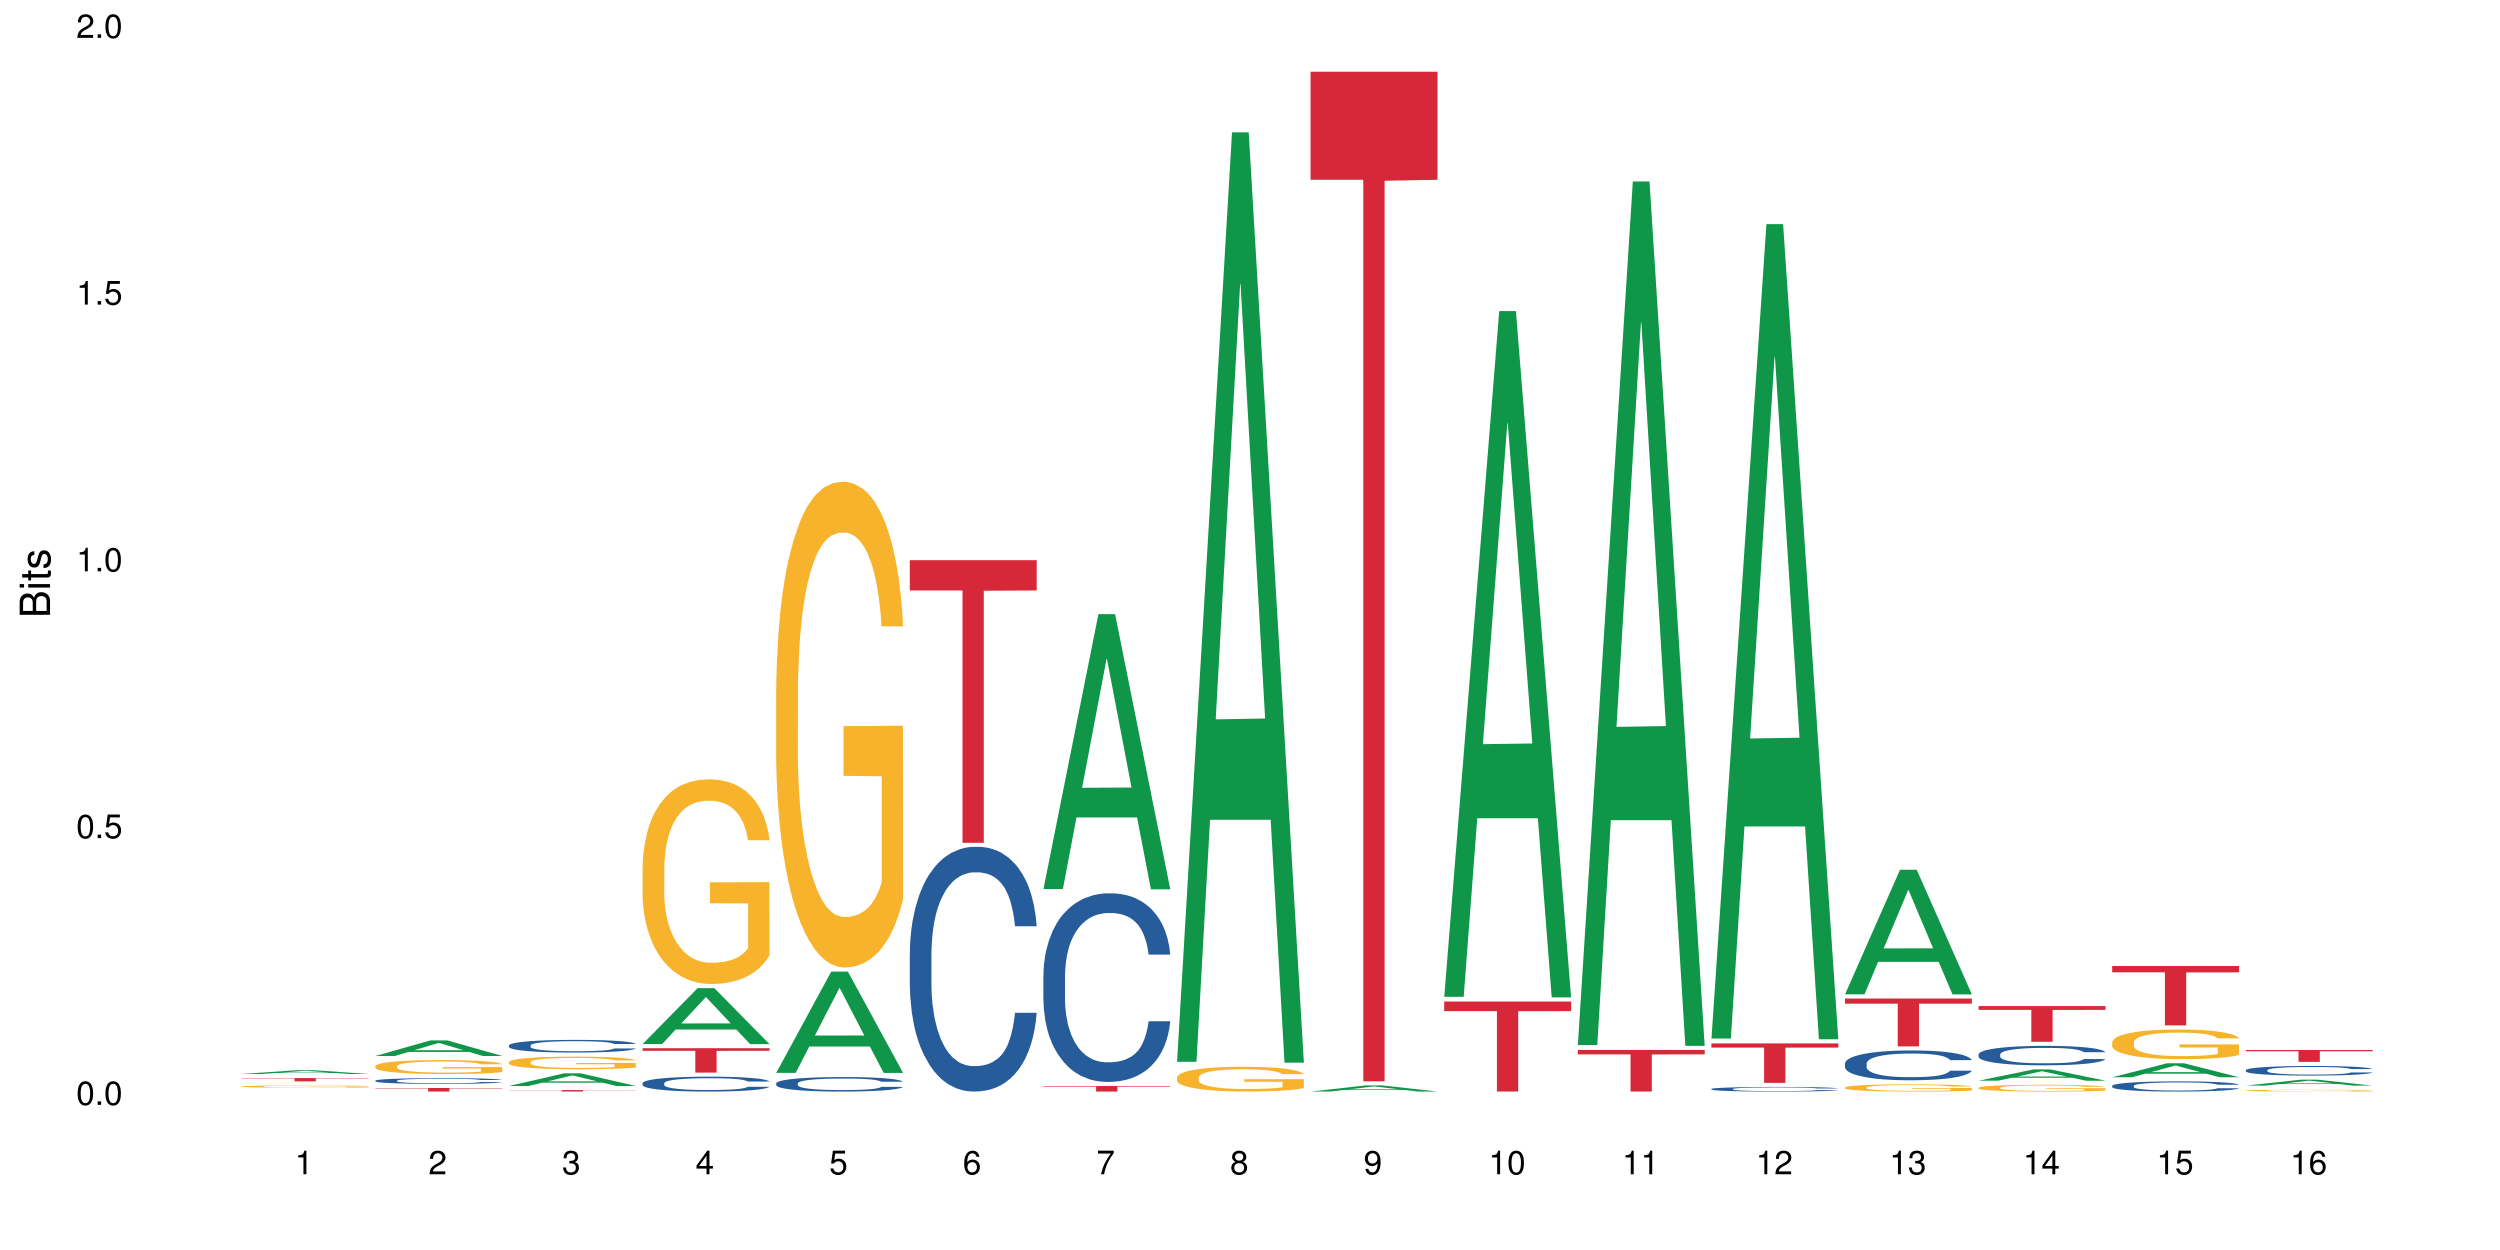 <?xml version="1.0" encoding="UTF-8"?>
<svg xmlns="http://www.w3.org/2000/svg" xmlns:xlink="http://www.w3.org/1999/xlink" width="720pt" height="360pt" viewBox="0 0 720 360" version="1.1">
<defs>
<g>
<symbol overflow="visible" id="glyph0-0">
<path style="stroke:none;" d=""/>
</symbol>
<symbol overflow="visible" id="glyph0-1">
<path style="stroke:none;" d="M 2.641 -6.797 C 2 -6.797 1.422 -6.531 1.078 -6.047 C 0.641 -5.453 0.406 -4.547 0.406 -3.297 C 0.406 -1 1.188 0.219 2.641 0.219 C 4.078 0.219 4.859 -1 4.859 -3.234 C 4.859 -4.562 4.656 -5.438 4.203 -6.047 C 3.844 -6.531 3.281 -6.797 2.641 -6.797 Z M 2.641 -6.047 C 3.547 -6.047 4 -5.125 4 -3.312 C 4 -1.375 3.562 -0.484 2.625 -0.484 C 1.734 -0.484 1.281 -1.422 1.281 -3.281 C 1.281 -5.141 1.734 -6.047 2.641 -6.047 Z M 2.641 -6.047 "/>
</symbol>
<symbol overflow="visible" id="glyph0-2">
<path style="stroke:none;" d="M 1.828 -1 L 0.828 -1 L 0.828 0 L 1.828 0 Z M 1.828 -1 "/>
</symbol>
<symbol overflow="visible" id="glyph0-3">
<path style="stroke:none;" d="M 4.562 -6.797 L 1.062 -6.797 L 0.547 -3.094 L 1.328 -3.094 C 1.719 -3.562 2.047 -3.734 2.578 -3.734 C 3.484 -3.734 4.062 -3.109 4.062 -2.094 C 4.062 -1.125 3.484 -0.531 2.578 -0.531 C 1.828 -0.531 1.375 -0.906 1.188 -1.672 L 0.328 -1.672 C 0.453 -1.109 0.547 -0.844 0.75 -0.594 C 1.125 -0.078 1.828 0.219 2.594 0.219 C 3.969 0.219 4.922 -0.781 4.922 -2.219 C 4.922 -3.562 4.031 -4.484 2.719 -4.484 C 2.25 -4.484 1.859 -4.359 1.469 -4.062 L 1.734 -5.969 L 4.562 -5.969 Z M 4.562 -6.797 "/>
</symbol>
<symbol overflow="visible" id="glyph0-4">
<path style="stroke:none;" d="M 2.484 -4.844 L 2.484 0 L 3.328 0 L 3.328 -6.797 L 2.766 -6.797 C 2.469 -5.75 2.281 -5.609 0.984 -5.453 L 0.984 -4.844 Z M 2.484 -4.844 "/>
</symbol>
<symbol overflow="visible" id="glyph0-5">
<path style="stroke:none;" d="M 4.859 -0.828 L 1.281 -0.828 C 1.359 -1.391 1.672 -1.75 2.5 -2.234 L 3.469 -2.75 C 4.406 -3.266 4.906 -3.969 4.906 -4.812 C 4.906 -5.375 4.672 -5.906 4.266 -6.266 C 3.859 -6.625 3.375 -6.797 2.719 -6.797 C 1.859 -6.797 1.219 -6.5 0.844 -5.922 C 0.609 -5.562 0.5 -5.125 0.484 -4.438 L 1.328 -4.438 C 1.359 -4.906 1.406 -5.188 1.531 -5.406 C 1.75 -5.812 2.188 -6.062 2.703 -6.062 C 3.469 -6.062 4.031 -5.516 4.031 -4.781 C 4.031 -4.25 3.719 -3.797 3.125 -3.438 L 2.234 -2.938 C 0.812 -2.141 0.406 -1.5 0.328 0 L 4.859 0 Z M 4.859 -0.828 "/>
</symbol>
<symbol overflow="visible" id="glyph0-6">
<path style="stroke:none;" d="M 2.125 -3.125 L 2.578 -3.125 C 3.516 -3.125 3.984 -2.703 3.984 -1.891 C 3.984 -1.031 3.469 -0.531 2.578 -0.531 C 1.656 -0.531 1.203 -0.984 1.156 -1.969 L 0.312 -1.969 C 0.344 -1.422 0.438 -1.078 0.609 -0.766 C 0.953 -0.109 1.625 0.219 2.547 0.219 C 3.953 0.219 4.859 -0.609 4.859 -1.906 C 4.859 -2.766 4.516 -3.25 3.703 -3.516 C 4.344 -3.766 4.656 -4.25 4.656 -4.938 C 4.656 -6.109 3.875 -6.797 2.578 -6.797 C 1.203 -6.797 0.484 -6.047 0.453 -4.609 L 1.297 -4.609 C 1.312 -5.016 1.344 -5.25 1.453 -5.453 C 1.641 -5.828 2.062 -6.062 2.594 -6.062 C 3.344 -6.062 3.797 -5.625 3.797 -4.906 C 3.797 -4.422 3.609 -4.141 3.25 -3.984 C 3.016 -3.891 2.719 -3.844 2.125 -3.844 Z M 2.125 -3.125 "/>
</symbol>
<symbol overflow="visible" id="glyph0-7">
<path style="stroke:none;" d="M 3.141 -1.625 L 3.141 0 L 3.984 0 L 3.984 -1.625 L 4.984 -1.625 L 4.984 -2.391 L 3.984 -2.391 L 3.984 -6.797 L 3.359 -6.797 L 0.266 -2.516 L 0.266 -1.625 Z M 3.141 -2.391 L 1 -2.391 L 3.141 -5.359 Z M 3.141 -2.391 "/>
</symbol>
<symbol overflow="visible" id="glyph0-8">
<path style="stroke:none;" d="M 4.781 -5.031 C 4.609 -6.141 3.891 -6.797 2.844 -6.797 C 2.094 -6.797 1.422 -6.438 1.031 -5.828 C 0.609 -5.172 0.406 -4.344 0.406 -3.094 C 0.406 -1.953 0.578 -1.234 0.984 -0.625 C 1.359 -0.078 1.953 0.219 2.703 0.219 C 3.984 0.219 4.922 -0.734 4.922 -2.078 C 4.922 -3.344 4.062 -4.234 2.844 -4.234 C 2.172 -4.234 1.641 -3.969 1.281 -3.469 C 1.281 -5.125 1.828 -6.047 2.797 -6.047 C 3.391 -6.047 3.797 -5.672 3.938 -5.031 Z M 2.734 -3.484 C 3.547 -3.484 4.062 -2.922 4.062 -2 C 4.062 -1.156 3.484 -0.531 2.703 -0.531 C 1.922 -0.531 1.328 -1.188 1.328 -2.047 C 1.328 -2.891 1.906 -3.484 2.734 -3.484 Z M 2.734 -3.484 "/>
</symbol>
<symbol overflow="visible" id="glyph0-9">
<path style="stroke:none;" d="M 4.984 -6.797 L 0.438 -6.797 L 0.438 -5.969 L 4.109 -5.969 C 2.5 -3.656 1.828 -2.234 1.328 0 L 2.219 0 C 2.594 -2.172 3.453 -4.047 4.984 -6.094 Z M 4.984 -6.797 "/>
</symbol>
<symbol overflow="visible" id="glyph0-10">
<path style="stroke:none;" d="M 3.75 -3.578 C 4.453 -4 4.688 -4.344 4.688 -4.984 C 4.688 -6.047 3.844 -6.797 2.641 -6.797 C 1.438 -6.797 0.594 -6.047 0.594 -4.984 C 0.594 -4.359 0.828 -4.016 1.516 -3.578 C 0.734 -3.203 0.359 -2.641 0.359 -1.891 C 0.359 -0.641 1.297 0.219 2.641 0.219 C 3.984 0.219 4.922 -0.641 4.922 -1.875 C 4.922 -2.641 4.531 -3.203 3.75 -3.578 Z M 2.641 -6.047 C 3.359 -6.047 3.812 -5.625 3.812 -4.969 C 3.812 -4.344 3.344 -3.922 2.641 -3.922 C 1.922 -3.922 1.453 -4.344 1.453 -4.984 C 1.453 -5.625 1.922 -6.047 2.641 -6.047 Z M 2.641 -3.203 C 3.484 -3.203 4.062 -2.672 4.062 -1.875 C 4.062 -1.062 3.484 -0.531 2.625 -0.531 C 1.797 -0.531 1.219 -1.078 1.219 -1.875 C 1.219 -2.672 1.797 -3.203 2.641 -3.203 Z M 2.641 -3.203 "/>
</symbol>
<symbol overflow="visible" id="glyph0-11">
<path style="stroke:none;" d="M 0.516 -1.547 C 0.672 -0.438 1.406 0.219 2.438 0.219 C 3.188 0.219 3.859 -0.141 4.266 -0.75 C 4.688 -1.406 4.891 -2.25 4.891 -3.484 C 4.891 -4.625 4.703 -5.359 4.312 -5.953 C 3.938 -6.5 3.344 -6.797 2.594 -6.797 C 1.297 -6.797 0.359 -5.844 0.359 -4.516 C 0.359 -3.25 1.234 -2.344 2.453 -2.344 C 3.094 -2.344 3.562 -2.578 4.016 -3.109 C 4 -1.453 3.469 -0.531 2.5 -0.531 C 1.906 -0.531 1.484 -0.906 1.359 -1.547 Z M 2.578 -6.062 C 3.375 -6.062 3.969 -5.406 3.969 -4.531 C 3.969 -3.688 3.375 -3.094 2.547 -3.094 C 1.734 -3.094 1.234 -3.672 1.234 -4.578 C 1.234 -5.438 1.797 -6.062 2.578 -6.062 Z M 2.578 -6.062 "/>
</symbol>
<symbol overflow="visible" id="glyph1-0">
<path style="stroke:none;" d=""/>
</symbol>
<symbol overflow="visible" id="glyph1-1">
<path style="stroke:none;" d="M 0 -0.953 L 0 -4.891 C 0 -5.719 -0.234 -6.344 -0.734 -6.797 C -1.188 -7.234 -1.812 -7.469 -2.5 -7.469 C -3.547 -7.469 -4.188 -7 -4.625 -5.875 C -4.984 -6.672 -5.641 -7.094 -6.531 -7.094 C -7.156 -7.094 -7.734 -6.859 -8.141 -6.391 C -8.562 -5.938 -8.75 -5.344 -8.75 -4.5 L -8.75 -0.953 Z M -4.984 -2.062 L -7.766 -2.062 L -7.766 -4.219 C -7.766 -4.844 -7.688 -5.203 -7.453 -5.5 C -7.219 -5.812 -6.859 -5.969 -6.375 -5.969 C -5.906 -5.969 -5.531 -5.812 -5.297 -5.5 C -5.062 -5.203 -4.984 -4.844 -4.984 -4.219 Z M -0.984 -2.062 L -4 -2.062 L -4 -4.781 C -4 -5.328 -3.859 -5.688 -3.578 -5.953 C -3.297 -6.219 -2.922 -6.359 -2.484 -6.359 C -2.062 -6.359 -1.688 -6.219 -1.406 -5.953 C -1.109 -5.688 -0.984 -5.328 -0.984 -4.781 Z M -0.984 -2.062 "/>
</symbol>
<symbol overflow="visible" id="glyph1-2">
<path style="stroke:none;" d="M -6.281 -1.797 L -6.281 -0.797 L 0 -0.797 L 0 -1.797 Z M -8.75 -1.797 L -8.75 -0.797 L -7.484 -0.797 L -7.484 -1.797 Z M -8.75 -1.797 "/>
</symbol>
<symbol overflow="visible" id="glyph1-3">
<path style="stroke:none;" d="M -6.281 -3.047 L -6.281 -2.016 L -8.016 -2.016 L -8.016 -1.016 L -6.281 -1.016 L -6.281 -0.172 L -5.469 -0.172 L -5.469 -1.016 L -0.719 -1.016 C -0.078 -1.016 0.281 -1.453 0.281 -2.234 C 0.281 -2.469 0.25 -2.719 0.188 -3.047 L -0.641 -3.047 C -0.609 -2.922 -0.594 -2.766 -0.594 -2.562 C -0.594 -2.141 -0.719 -2.016 -1.156 -2.016 L -5.469 -2.016 L -5.469 -3.047 Z M -6.281 -3.047 "/>
</symbol>
<symbol overflow="visible" id="glyph1-4">
<path style="stroke:none;" d="M -4.531 -5.25 C -5.766 -5.25 -6.469 -4.422 -6.469 -2.969 C -6.469 -1.516 -5.719 -0.562 -4.547 -0.562 C -3.562 -0.562 -3.094 -1.062 -2.734 -2.562 L -2.516 -3.484 C -2.344 -4.188 -2.094 -4.469 -1.625 -4.469 C -1.047 -4.469 -0.641 -3.875 -0.641 -3 C -0.641 -2.453 -0.797 -2 -1.062 -1.75 C -1.25 -1.594 -1.422 -1.531 -1.875 -1.469 L -1.875 -0.406 C -0.422 -0.453 0.281 -1.266 0.281 -2.922 C 0.281 -4.5 -0.5 -5.516 -1.719 -5.516 C -2.656 -5.516 -3.172 -4.984 -3.469 -3.734 L -3.703 -2.766 C -3.891 -1.953 -4.156 -1.609 -4.594 -1.609 C -5.172 -1.609 -5.547 -2.125 -5.547 -2.938 C -5.547 -3.75 -5.203 -4.172 -4.531 -4.203 Z M -4.531 -5.25 "/>
</symbol>
</g>
</defs>
<g id="surface59625">
<rect x="0" y="0" width="720" height="360" style="fill:rgb(100%,100%,100%);fill-opacity:1;stroke:none;"/>
<path style=" stroke:none;fill-rule:nonzero;fill:rgb(6.275%,58.824%,28.235%);fill-opacity:1;" d="M 69.629 309.305 L 69.668 309.305 L 85.484 308.211 L 90.289 308.211 L 106.184 309.309 L 100.598 309.309 L 96.613 309.023 L 79.156 309.023 L 75.254 309.305 L 69.629 309.305 L 80.836 308.902 L 95.012 308.902 L 87.945 308.391 L 87.867 308.391 L 87.789 308.395 L 80.797 308.902 L 80.836 308.902 Z M 69.629 309.305 "/>
<path style=" stroke:none;fill-rule:nonzero;fill:rgb(96.863%,70.196%,16.863%);fill-opacity:1;" d="M 69.629 312.895 L 69.676 312.895 L 69.676 312.883 L 69.852 312.855 L 70.297 312.82 L 70.879 312.789 L 71.5 312.766 L 71.902 312.754 L 72.57 312.734 L 73.152 312.723 L 74.621 312.695 L 76.496 312.668 L 77.52 312.656 L 78.68 312.648 L 80.328 312.637 L 81.086 312.633 L 83.402 312.621 L 86.035 312.617 L 88.93 312.613 L 90.27 312.617 L 92.098 312.617 L 94.594 312.625 L 96.02 312.629 L 97.133 312.637 L 98.293 312.645 L 99.719 312.656 L 101.055 312.672 L 102.125 312.684 L 103.195 312.703 L 104.086 312.723 L 104.844 312.742 L 105.516 312.77 L 105.914 312.789 L 106.184 312.809 L 99.984 312.809 L 99.629 312.789 L 99.227 312.773 L 98.559 312.754 L 97.891 312.738 L 97.223 312.727 L 95.973 312.711 L 94.906 312.703 L 93.566 312.695 L 92.273 312.688 L 90.805 312.684 L 87.551 312.684 L 85.41 312.688 L 84.16 312.691 L 83.27 312.699 L 82.023 312.707 L 81.266 312.715 L 80.816 312.719 L 79.48 312.738 L 78.59 312.754 L 78.098 312.766 L 77.477 312.781 L 77.027 312.801 L 76.539 312.824 L 76.27 312.84 L 75.914 312.883 L 75.871 312.988 L 76.004 313.012 L 76.27 313.035 L 76.629 313.059 L 77.164 313.082 L 77.699 313.098 L 78.633 313.121 L 79.438 313.137 L 80.059 313.148 L 81.266 313.164 L 81.754 313.168 L 82.914 313.18 L 84.117 313.188 L 85.59 313.195 L 86.703 313.199 L 88.484 313.203 L 90.758 313.203 L 93.434 313.199 L 95.129 313.195 L 96.285 313.188 L 97.043 313.184 L 97.98 313.18 L 98.648 313.172 L 99.273 313.164 L 100.031 313.156 L 100.031 313.012 L 89.02 313.012 L 89.02 312.945 L 106.137 312.945 L 106.184 313.18 L 105.246 313.195 L 104.086 313.211 L 102.973 313.223 L 101.812 313.23 L 100.164 313.242 L 98.828 313.25 L 96.777 313.258 L 94.906 313.266 L 92.941 313.27 L 87.328 313.27 L 85.363 313.266 L 83.805 313.262 L 80.953 313.246 L 79.168 313.234 L 78.012 313.223 L 76.805 313.211 L 75.602 313.195 L 74.531 313.18 L 73.82 313.168 L 73.105 313.152 L 72.348 313.137 L 71.637 313.113 L 71.102 313.098 L 70.609 313.074 L 70.254 313.055 L 69.898 313.027 L 69.719 313.008 L 69.629 312.988 Z M 69.629 312.895 "/>
<path style=" stroke:none;fill-rule:nonzero;fill:rgb(83.922%,15.686%,22.353%);fill-opacity:1;" d="M 69.629 310.488 L 106.184 310.488 L 106.184 310.59 L 90.949 310.59 L 90.949 311.434 L 84.82 311.434 L 84.82 310.59 L 69.629 310.59 Z M 69.629 310.488 "/>
<path style=" stroke:none;fill-rule:nonzero;fill:rgb(6.275%,58.824%,28.235%);fill-opacity:1;" d="M 108.105 304.121 L 108.145 304.117 L 123.961 299.629 L 128.766 299.629 L 144.66 304.125 L 139.074 304.125 L 135.09 302.953 L 117.637 302.953 L 113.73 304.121 L 108.105 304.121 L 119.312 302.465 L 133.492 302.461 L 126.422 300.363 L 126.344 300.359 L 126.266 300.375 L 119.273 302.461 L 119.312 302.465 Z M 108.105 304.121 "/>
<path style=" stroke:none;fill-rule:nonzero;fill:rgb(14.51%,36.078%,60%);fill-opacity:1;" d="M 108.105 311.227 L 108.152 311.227 L 108.152 311.191 L 108.285 311.133 L 108.598 311.059 L 108.91 311.008 L 109.711 310.922 L 110.824 310.832 L 111.984 310.766 L 112.832 310.727 L 113.59 310.695 L 115.328 310.641 L 116.441 310.613 L 117.645 310.586 L 119.117 310.562 L 120.188 310.547 L 122.594 310.523 L 124.375 310.512 L 125.758 310.508 L 128.746 310.508 L 130.527 310.512 L 131.82 310.52 L 133.246 310.531 L 134.453 310.547 L 136.547 310.578 L 138.418 310.621 L 139.266 310.645 L 140.602 310.691 L 141.629 310.738 L 142.34 310.777 L 143.145 310.832 L 143.855 310.902 L 144.391 310.98 L 144.66 311.043 L 138.418 311.043 L 138.105 310.984 L 137.75 310.938 L 137.082 310.875 L 136.414 310.832 L 135.477 310.785 L 134.629 310.758 L 133.469 310.73 L 132.445 310.711 L 131.375 310.695 L 130.352 310.688 L 128.391 310.68 L 126.117 310.68 L 125.27 310.684 L 123.531 310.695 L 122.594 310.703 L 121.258 310.727 L 120.32 310.746 L 119.207 310.777 L 118.449 310.801 L 117.512 310.84 L 116.844 310.875 L 116.086 310.926 L 115.641 310.965 L 115.238 311.008 L 114.883 311.055 L 114.613 311.109 L 114.438 311.164 L 114.348 311.219 L 114.348 311.453 L 114.438 311.508 L 114.66 311.574 L 115.238 311.664 L 116.086 311.746 L 117.066 311.809 L 118.004 311.855 L 118.539 311.875 L 119.25 311.898 L 120.363 311.93 L 121.969 311.961 L 122.906 311.973 L 124.332 311.984 L 125.805 311.992 L 127.766 311.992 L 129.504 311.984 L 130.664 311.977 L 131.867 311.965 L 133.516 311.941 L 134.539 311.914 L 135.434 311.887 L 136.102 311.859 L 136.547 311.832 L 137.215 311.785 L 137.75 311.734 L 138.152 311.684 L 138.418 311.629 L 144.66 311.629 L 144.391 311.691 L 143.992 311.75 L 143.59 311.793 L 142.965 311.848 L 142.254 311.895 L 141.227 311.949 L 140.379 311.98 L 139.266 312.02 L 138.242 312.047 L 137.125 312.074 L 135.477 312.105 L 134.406 312.121 L 133.246 312.133 L 131.867 312.145 L 130.129 312.156 L 128.254 312.164 L 126.516 312.164 L 124.645 312.16 L 123.262 312.156 L 121.434 312.141 L 119.16 312.113 L 117.512 312.086 L 116.219 312.055 L 115.105 312.027 L 113.855 311.984 L 112.254 311.918 L 111.27 311.867 L 110.602 311.824 L 109.844 311.766 L 109.309 311.711 L 108.688 311.629 L 108.238 311.52 L 108.105 311.438 Z M 108.105 311.227 "/>
<path style=" stroke:none;fill-rule:nonzero;fill:rgb(96.863%,70.196%,16.863%);fill-opacity:1;" d="M 108.105 307.027 L 108.152 307.023 L 108.152 306.949 L 108.328 306.785 L 108.773 306.559 L 109.355 306.371 L 109.98 306.223 L 110.379 306.145 L 111.047 306.035 L 111.629 305.953 L 113.098 305.789 L 114.973 305.637 L 115.996 305.57 L 117.156 305.508 L 118.805 305.438 L 119.562 305.41 L 121.879 305.352 L 124.512 305.316 L 127.406 305.305 L 128.746 305.309 L 130.574 305.324 L 133.07 305.363 L 134.496 305.398 L 135.609 305.438 L 136.77 305.484 L 138.195 305.559 L 139.531 305.645 L 140.602 305.734 L 141.672 305.844 L 142.562 305.961 L 143.32 306.09 L 143.992 306.246 L 144.391 306.375 L 144.66 306.504 L 138.465 306.504 L 138.105 306.375 L 137.707 306.273 L 137.035 306.152 L 136.367 306.066 L 135.699 305.996 L 134.453 305.898 L 133.383 305.84 L 132.043 305.789 L 130.75 305.758 L 129.281 305.734 L 128.391 305.727 L 126.027 305.727 L 123.887 305.754 L 122.637 305.781 L 121.746 305.812 L 120.5 305.867 L 119.742 305.91 L 119.297 305.941 L 117.957 306.055 L 117.066 306.156 L 116.574 306.227 L 115.953 306.336 L 115.508 306.438 L 115.016 306.582 L 114.75 306.691 L 114.391 306.941 L 114.348 307.605 L 114.48 307.742 L 114.75 307.895 L 115.105 308.027 L 115.641 308.168 L 116.176 308.273 L 117.109 308.414 L 117.914 308.512 L 118.539 308.574 L 119.742 308.672 L 120.23 308.707 L 121.391 308.773 L 122.594 308.824 L 124.066 308.867 L 125.18 308.891 L 126.961 308.906 L 129.234 308.906 L 131.91 308.887 L 133.605 308.855 L 134.762 308.828 L 135.52 308.801 L 136.457 308.762 L 137.125 308.723 L 137.75 308.684 L 138.508 308.621 L 138.508 307.742 L 127.496 307.738 L 127.496 307.328 L 144.613 307.324 L 144.66 308.762 L 143.723 308.859 L 142.562 308.957 L 141.449 309.027 L 140.289 309.09 L 138.641 309.16 L 137.305 309.207 L 135.254 309.258 L 133.383 309.289 L 131.422 309.312 L 129.68 309.324 L 127.633 309.328 L 125.805 309.32 L 123.844 309.297 L 122.281 309.27 L 120.855 309.23 L 119.43 309.184 L 117.645 309.105 L 116.488 309.043 L 115.285 308.969 L 114.078 308.875 L 113.012 308.777 L 112.297 308.699 L 111.582 308.609 L 110.824 308.5 L 110.113 308.375 L 109.578 308.262 L 109.086 308.133 L 108.73 308.012 L 108.375 307.848 L 108.195 307.715 L 108.105 307.602 Z M 108.105 307.027 "/>
<path style=" stroke:none;fill-rule:nonzero;fill:rgb(83.922%,15.686%,22.353%);fill-opacity:1;" d="M 108.105 313.344 L 144.66 313.344 L 144.66 313.453 L 129.426 313.453 L 129.426 314.371 L 123.297 314.371 L 123.297 313.457 L 123.207 313.453 L 108.105 313.453 Z M 108.105 313.344 "/>
<path style=" stroke:none;fill-rule:nonzero;fill:rgb(6.275%,58.824%,28.235%);fill-opacity:1;" d="M 146.582 312.762 L 146.621 312.758 L 162.438 309.125 L 167.242 309.125 L 183.137 312.766 L 177.551 312.766 L 173.57 311.816 L 156.113 311.816 L 152.207 312.762 L 146.582 312.762 L 157.793 311.422 L 171.969 311.418 L 164.898 309.719 L 164.82 309.715 L 164.742 309.727 L 157.754 311.418 L 157.793 311.422 Z M 146.582 312.762 "/>
<path style=" stroke:none;fill-rule:nonzero;fill:rgb(14.51%,36.078%,60%);fill-opacity:1;" d="M 146.582 301.07 L 146.629 301.066 L 146.629 300.988 L 146.762 300.863 L 147.074 300.703 L 147.387 300.594 L 148.188 300.395 L 149.301 300.207 L 150.461 300.059 L 151.309 299.973 L 152.066 299.906 L 153.805 299.785 L 154.918 299.723 L 156.121 299.664 L 157.594 299.609 L 158.664 299.574 L 161.07 299.52 L 162.855 299.496 L 164.234 299.488 L 167.223 299.488 L 169.004 299.5 L 170.297 299.52 L 171.727 299.543 L 172.93 299.574 L 175.023 299.648 L 176.895 299.742 L 177.742 299.793 L 179.078 299.898 L 180.105 299.996 L 180.82 300.082 L 181.621 300.207 L 182.336 300.355 L 182.867 300.527 L 183.137 300.668 L 176.895 300.668 L 176.582 300.535 L 176.227 300.434 L 175.559 300.297 L 174.891 300.199 L 173.953 300.102 L 173.105 300.039 L 171.949 299.977 L 170.922 299.938 L 169.852 299.906 L 168.828 299.887 L 166.867 299.867 L 164.594 299.867 L 163.746 299.875 L 162.008 299.898 L 161.07 299.922 L 159.734 299.969 L 158.797 300.012 L 157.684 300.078 L 156.926 300.137 L 155.988 300.223 L 155.32 300.301 L 154.562 300.41 L 154.117 300.492 L 153.715 300.586 L 153.359 300.695 L 153.09 300.812 L 152.914 300.934 L 152.824 301.055 L 152.824 301.57 L 152.914 301.691 L 153.137 301.828 L 153.715 302.031 L 154.562 302.207 L 155.543 302.348 L 156.48 302.449 L 157.016 302.496 L 157.727 302.547 L 158.844 302.613 L 160.445 302.68 L 161.383 302.707 L 162.809 302.734 L 164.281 302.746 L 166.242 302.746 L 167.98 302.734 L 169.141 302.719 L 170.344 302.691 L 171.992 302.633 L 173.016 302.582 L 173.91 302.52 L 174.578 302.453 L 175.023 302.402 L 175.691 302.297 L 176.227 302.188 L 176.629 302.07 L 176.895 301.957 L 183.137 301.957 L 182.867 302.09 L 182.469 302.219 L 182.066 302.316 L 181.441 302.434 L 180.73 302.535 L 179.703 302.652 L 178.855 302.727 L 177.742 302.812 L 176.719 302.875 L 175.602 302.93 L 173.953 302.996 L 172.883 303.031 L 171.727 303.059 L 170.344 303.086 L 168.605 303.109 L 166.73 303.125 L 164.992 303.129 L 163.121 303.121 L 161.738 303.105 L 159.91 303.078 L 157.637 303.016 L 155.988 302.953 L 154.695 302.891 L 153.582 302.824 L 152.332 302.734 L 150.73 302.59 L 149.75 302.477 L 149.078 302.383 L 148.32 302.254 L 147.785 302.137 L 147.164 301.949 L 146.719 301.715 L 146.582 301.531 Z M 146.582 301.07 "/>
<path style=" stroke:none;fill-rule:nonzero;fill:rgb(96.863%,70.196%,16.863%);fill-opacity:1;" d="M 146.582 305.867 L 146.629 305.863 L 146.629 305.797 L 146.805 305.645 L 147.25 305.441 L 147.832 305.27 L 148.457 305.137 L 148.855 305.066 L 149.523 304.969 L 150.105 304.895 L 151.574 304.746 L 153.449 304.605 L 154.473 304.547 L 155.633 304.488 L 157.281 304.426 L 158.039 304.402 L 160.359 304.352 L 162.988 304.316 L 165.887 304.305 L 167.223 304.309 L 169.051 304.324 L 171.547 304.359 L 172.973 304.395 L 174.086 304.426 L 175.246 304.469 L 176.672 304.535 L 178.012 304.617 L 179.078 304.695 L 180.148 304.797 L 181.043 304.902 L 181.801 305.02 L 182.469 305.156 L 182.867 305.273 L 183.137 305.391 L 176.941 305.391 L 176.582 305.273 L 176.184 305.184 L 175.516 305.074 L 174.844 304.996 L 174.176 304.93 L 172.93 304.844 L 171.859 304.793 L 170.52 304.746 L 169.227 304.715 L 167.758 304.695 L 166.867 304.688 L 164.504 304.688 L 162.363 304.711 L 161.117 304.738 L 160.223 304.766 L 158.977 304.816 L 158.219 304.855 L 157.773 304.883 L 156.434 304.984 L 155.543 305.078 L 155.055 305.141 L 154.43 305.242 L 153.984 305.332 L 153.492 305.465 L 153.227 305.562 L 152.867 305.789 L 152.824 306.387 L 152.957 306.512 L 153.227 306.648 L 153.582 306.77 L 154.117 306.895 L 154.652 306.992 L 155.586 307.121 L 156.391 307.207 L 157.016 307.266 L 158.219 307.355 L 158.707 307.383 L 159.867 307.445 L 161.07 307.492 L 162.543 307.531 L 163.656 307.551 L 165.438 307.566 L 167.711 307.566 L 170.387 307.547 L 172.082 307.52 L 173.242 307.492 L 174 307.469 L 174.934 307.434 L 175.602 307.402 L 176.227 307.363 L 176.984 307.309 L 176.984 306.512 L 165.973 306.512 L 165.973 306.137 L 183.094 306.133 L 183.137 307.434 L 182.199 307.523 L 181.043 307.609 L 179.926 307.676 L 178.77 307.734 L 177.117 307.797 L 175.781 307.836 L 173.73 307.883 L 171.859 307.914 L 169.898 307.934 L 168.16 307.941 L 166.109 307.945 L 164.281 307.938 L 162.32 307.918 L 160.758 307.891 L 159.332 307.859 L 157.906 307.816 L 156.121 307.746 L 154.965 307.691 L 153.762 307.621 L 152.555 307.535 L 151.488 307.445 L 150.773 307.379 L 150.059 307.297 L 149.301 307.199 L 148.59 307.086 L 148.055 306.98 L 147.562 306.867 L 147.207 306.758 L 146.852 306.605 L 146.672 306.488 L 146.582 306.383 Z M 146.582 305.867 "/>
<path style=" stroke:none;fill-rule:nonzero;fill:rgb(83.922%,15.686%,22.353%);fill-opacity:1;" d="M 146.582 313.945 L 183.137 313.945 L 183.137 313.988 L 167.902 313.988 L 167.902 314.371 L 161.773 314.371 L 161.773 313.992 L 161.684 313.988 L 146.582 313.988 Z M 146.582 313.945 "/>
<path style=" stroke:none;fill-rule:nonzero;fill:rgb(6.275%,58.824%,28.235%);fill-opacity:1;" d="M 185.059 300.691 L 185.098 300.676 L 200.914 284.574 L 205.719 284.574 L 221.613 300.703 L 216.027 300.703 L 212.047 296.496 L 194.59 296.496 L 190.684 300.691 L 185.059 300.691 L 196.27 294.754 L 210.445 294.738 L 203.375 287.211 L 203.297 287.195 L 203.219 287.238 L 196.23 294.738 L 196.27 294.754 Z M 185.059 300.691 "/>
<path style=" stroke:none;fill-rule:nonzero;fill:rgb(14.51%,36.078%,60%);fill-opacity:1;" d="M 185.059 311.949 L 185.105 311.945 L 185.105 311.852 L 185.238 311.703 L 185.551 311.516 L 185.863 311.387 L 186.664 311.152 L 187.781 310.93 L 188.938 310.758 L 189.785 310.656 L 190.543 310.578 L 192.281 310.434 L 193.395 310.359 L 194.602 310.293 L 196.07 310.227 L 197.141 310.188 L 199.547 310.121 L 201.332 310.094 L 202.711 310.082 L 205.699 310.082 L 207.484 310.098 L 208.773 310.117 L 210.203 310.152 L 211.406 310.188 L 213.5 310.273 L 215.371 310.383 L 216.219 310.445 L 217.559 310.566 L 218.582 310.684 L 219.297 310.785 L 220.098 310.93 L 220.812 311.105 L 221.348 311.305 L 221.613 311.477 L 215.371 311.477 L 215.062 311.316 L 214.703 311.195 L 214.035 311.035 L 213.367 310.922 L 212.43 310.809 L 211.582 310.734 L 210.426 310.66 L 209.398 310.613 L 208.328 310.578 L 207.305 310.555 L 205.344 310.531 L 203.07 310.531 L 202.223 310.539 L 200.484 310.57 L 199.547 310.598 L 198.211 310.652 L 197.273 310.703 L 196.16 310.781 L 195.402 310.848 L 194.465 310.949 L 193.797 311.039 L 193.039 311.168 L 192.594 311.266 L 192.191 311.375 L 191.836 311.508 L 191.57 311.645 L 191.391 311.789 L 191.301 311.93 L 191.301 312.535 L 191.391 312.68 L 191.613 312.844 L 192.191 313.082 L 193.039 313.289 L 194.02 313.453 L 194.957 313.57 L 195.492 313.625 L 196.203 313.688 L 197.32 313.766 L 198.922 313.844 L 199.859 313.875 L 201.285 313.91 L 202.758 313.926 L 204.719 313.926 L 206.457 313.91 L 207.617 313.891 L 208.82 313.855 L 210.469 313.789 L 211.496 313.727 L 212.387 313.652 L 213.055 313.578 L 213.5 313.516 L 214.168 313.395 L 214.703 313.262 L 215.105 313.125 L 215.371 312.992 L 221.613 312.992 L 221.348 313.148 L 220.945 313.301 L 220.543 313.414 L 219.918 313.551 L 219.207 313.672 L 218.18 313.809 L 217.336 313.902 L 216.219 314 L 215.195 314.074 L 214.078 314.141 L 212.43 314.219 L 211.359 314.258 L 210.203 314.293 L 208.82 314.324 L 207.082 314.352 L 205.211 314.367 L 203.469 314.371 L 201.598 314.363 L 200.215 314.348 L 198.391 314.312 L 196.117 314.242 L 194.465 314.168 L 193.172 314.094 L 192.059 314.016 L 190.812 313.91 L 189.207 313.734 L 188.227 313.602 L 187.555 313.492 L 186.797 313.34 L 186.266 313.203 L 185.641 312.984 L 185.195 312.707 L 185.059 312.488 Z M 185.059 311.949 "/>
<path style=" stroke:none;fill-rule:nonzero;fill:rgb(96.863%,70.196%,16.863%);fill-opacity:1;" d="M 185.059 249.695 L 185.105 249.641 L 185.105 248.562 L 185.281 246.141 L 185.73 242.801 L 186.309 240.059 L 186.934 237.902 L 187.332 236.773 L 188.004 235.156 L 188.582 233.973 L 190.055 231.551 L 191.926 229.289 L 192.949 228.32 L 194.109 227.406 L 195.758 226.383 L 196.516 226.004 L 198.836 225.145 L 201.465 224.605 L 204.363 224.445 L 205.699 224.5 L 207.527 224.715 L 210.023 225.305 L 211.449 225.844 L 212.562 226.383 L 213.723 227.082 L 215.148 228.16 L 216.488 229.453 L 217.559 230.742 L 218.625 232.359 L 219.52 234.082 L 220.277 235.965 L 220.945 238.227 L 221.348 240.109 L 221.613 241.996 L 215.418 241.996 L 215.062 240.109 L 214.66 238.656 L 213.992 236.879 L 213.32 235.59 L 212.652 234.566 L 211.406 233.164 L 210.336 232.305 L 209 231.551 L 207.707 231.066 L 206.234 230.742 L 205.344 230.637 L 202.98 230.637 L 200.84 231.012 L 199.594 231.441 L 198.699 231.875 L 197.453 232.68 L 196.695 233.328 L 196.25 233.758 L 194.91 235.426 L 194.02 236.934 L 193.531 237.957 L 192.906 239.574 L 192.461 241.027 L 191.969 243.18 L 191.703 244.793 L 191.344 248.457 L 191.301 258.145 L 191.434 260.191 L 191.703 262.398 L 192.059 264.336 L 192.594 266.383 L 193.129 267.945 L 194.066 270.043 L 194.867 271.441 L 195.492 272.359 L 196.695 273.812 L 197.184 274.297 L 198.344 275.266 L 199.547 276.02 L 201.02 276.664 L 202.133 276.988 L 203.918 277.258 L 206.191 277.258 L 208.863 276.934 L 210.559 276.504 L 211.719 276.074 L 212.477 275.695 L 213.41 275.105 L 214.078 274.566 L 214.703 273.973 L 215.461 273.059 L 215.461 260.191 L 204.453 260.137 L 204.453 254.109 L 221.57 254.055 L 221.613 275.105 L 220.676 276.559 L 219.52 277.957 L 218.402 279.035 L 217.246 279.949 L 215.594 280.973 L 214.258 281.617 L 212.207 282.371 L 210.336 282.855 L 208.375 283.18 L 206.637 283.34 L 204.586 283.395 L 202.758 283.285 L 200.797 282.965 L 199.234 282.535 L 197.809 281.996 L 196.383 281.297 L 194.602 280.164 L 193.441 279.25 L 192.238 278.117 L 191.035 276.773 L 189.965 275.32 L 189.25 274.188 L 188.539 272.898 L 187.781 271.281 L 187.066 269.453 L 186.531 267.781 L 186.039 265.898 L 185.684 264.121 L 185.328 261.699 L 185.148 259.762 L 185.059 258.094 Z M 185.059 249.695 "/>
<path style=" stroke:none;fill-rule:nonzero;fill:rgb(83.922%,15.686%,22.353%);fill-opacity:1;" d="M 185.059 301.883 L 221.613 301.883 L 221.613 302.637 L 206.379 302.641 L 206.379 308.906 L 200.25 308.906 L 200.25 302.648 L 200.16 302.637 L 185.059 302.637 Z M 185.059 301.883 "/>
<path style=" stroke:none;fill-rule:nonzero;fill:rgb(6.275%,58.824%,28.235%);fill-opacity:1;" d="M 223.539 308.984 L 223.578 308.957 L 239.391 279.828 L 244.195 279.828 L 260.09 309.012 L 254.504 309.012 L 250.523 301.395 L 233.066 301.395 L 229.16 308.984 L 223.539 308.984 L 234.746 298.242 L 248.922 298.215 L 241.852 284.594 L 241.773 284.566 L 241.695 284.648 L 234.707 298.215 L 234.746 298.242 Z M 223.539 308.984 "/>
<path style=" stroke:none;fill-rule:nonzero;fill:rgb(14.51%,36.078%,60%);fill-opacity:1;" d="M 223.539 312.012 L 223.582 312.008 L 223.582 311.914 L 223.715 311.77 L 224.027 311.586 L 224.34 311.461 L 225.141 311.234 L 226.258 311.016 L 227.414 310.848 L 228.262 310.75 L 229.02 310.672 L 230.758 310.531 L 231.875 310.461 L 233.078 310.395 L 234.547 310.328 L 235.617 310.293 L 238.023 310.23 L 239.809 310.203 L 241.191 310.191 L 244.176 310.191 L 245.961 310.207 L 247.254 310.227 L 248.68 310.258 L 249.883 310.293 L 251.977 310.375 L 253.848 310.48 L 254.695 310.543 L 256.035 310.66 L 257.059 310.777 L 257.773 310.875 L 258.574 311.016 L 259.289 311.188 L 259.824 311.383 L 260.09 311.547 L 253.848 311.547 L 253.539 311.395 L 253.18 311.277 L 252.512 311.121 L 251.844 311.008 L 250.906 310.898 L 250.059 310.824 L 248.902 310.754 L 247.875 310.707 L 246.805 310.672 L 245.781 310.648 L 243.82 310.629 L 241.547 310.629 L 240.699 310.637 L 238.961 310.664 L 238.023 310.691 L 236.688 310.746 L 235.75 310.797 L 234.637 310.871 L 233.879 310.938 L 232.941 311.035 L 232.273 311.125 L 231.516 311.25 L 231.07 311.344 L 230.668 311.453 L 230.312 311.578 L 230.047 311.711 L 229.867 311.852 L 229.777 311.992 L 229.777 312.582 L 229.867 312.719 L 230.09 312.883 L 230.668 313.113 L 231.516 313.316 L 232.496 313.477 L 233.434 313.59 L 233.969 313.645 L 234.68 313.707 L 235.797 313.781 L 237.402 313.859 L 238.336 313.891 L 239.762 313.918 L 241.234 313.934 L 243.195 313.934 L 244.934 313.918 L 246.094 313.902 L 247.297 313.871 L 248.945 313.805 L 249.973 313.746 L 250.863 313.672 L 251.531 313.598 L 251.977 313.539 L 252.645 313.418 L 253.18 313.289 L 253.582 313.156 L 253.848 313.027 L 260.09 313.027 L 259.824 313.18 L 259.422 313.328 L 259.02 313.438 L 258.395 313.574 L 257.684 313.691 L 256.656 313.824 L 255.812 313.914 L 254.695 314.008 L 253.672 314.082 L 252.559 314.145 L 250.906 314.223 L 249.836 314.262 L 248.68 314.293 L 247.297 314.324 L 245.559 314.352 L 243.688 314.367 L 241.949 314.371 L 240.074 314.363 L 238.695 314.348 L 236.867 314.312 L 234.594 314.246 L 232.941 314.172 L 231.648 314.098 L 230.535 314.023 L 229.289 313.918 L 227.684 313.75 L 226.703 313.621 L 226.035 313.516 L 225.277 313.367 L 224.742 313.23 L 224.117 313.02 L 223.672 312.746 L 223.539 312.539 Z M 223.539 312.012 "/>
<path style=" stroke:none;fill-rule:nonzero;fill:rgb(96.863%,70.196%,16.863%);fill-opacity:1;" d="M 223.539 198.652 L 223.582 198.527 L 223.582 195.969 L 223.762 190.219 L 224.207 182.297 L 224.785 175.781 L 225.41 170.668 L 225.812 167.984 L 226.48 164.152 L 227.059 161.34 L 228.531 155.59 L 230.402 150.223 L 231.426 147.922 L 232.586 145.75 L 234.234 143.32 L 234.992 142.426 L 237.312 140.383 L 239.941 139.105 L 242.84 138.723 L 244.176 138.848 L 246.004 139.359 L 248.5 140.766 L 249.926 142.043 L 251.043 143.32 L 252.199 144.984 L 253.625 147.539 L 254.965 150.605 L 256.035 153.672 L 257.105 157.508 L 257.996 161.594 L 258.754 166.066 L 259.422 171.434 L 259.824 175.906 L 260.09 180.379 L 253.895 180.379 L 253.539 175.906 L 253.137 172.457 L 252.469 168.238 L 251.801 165.172 L 251.129 162.746 L 249.883 159.422 L 248.812 157.379 L 247.477 155.59 L 246.184 154.438 L 244.711 153.672 L 243.82 153.418 L 241.457 153.418 L 239.316 154.312 L 238.07 155.332 L 237.18 156.355 L 235.93 158.273 L 235.172 159.805 L 234.727 160.828 L 233.391 164.789 L 232.496 168.367 L 232.008 170.797 L 231.383 174.629 L 230.938 178.078 L 230.445 183.191 L 230.18 187.023 L 229.824 195.715 L 229.777 218.715 L 229.91 223.57 L 230.18 228.812 L 230.535 233.41 L 231.07 238.266 L 231.605 241.973 L 232.543 246.957 L 233.344 250.277 L 233.969 252.453 L 235.172 255.902 L 235.664 257.051 L 236.82 259.352 L 238.023 261.141 L 239.496 262.676 L 240.609 263.441 L 242.395 264.078 L 244.668 264.078 L 247.34 263.312 L 249.035 262.289 L 250.195 261.27 L 250.953 260.375 L 251.887 258.969 L 252.559 257.691 L 253.18 256.285 L 253.938 254.113 L 253.938 223.57 L 242.93 223.445 L 242.93 209.133 L 260.047 209.004 L 260.09 258.969 L 259.152 262.418 L 257.996 265.742 L 256.879 268.297 L 255.723 270.469 L 254.074 272.898 L 252.734 274.43 L 250.684 276.219 L 248.812 277.371 L 246.852 278.137 L 245.113 278.52 L 243.062 278.648 L 241.234 278.391 L 239.273 277.625 L 237.711 276.602 L 236.285 275.324 L 234.859 273.664 L 233.078 270.98 L 231.918 268.809 L 230.715 266.125 L 229.512 262.93 L 228.441 259.48 L 227.727 256.797 L 227.016 253.73 L 226.258 249.895 L 225.543 245.551 L 225.008 241.59 L 224.52 237.117 L 224.16 232.898 L 223.805 227.148 L 223.625 222.551 L 223.539 218.59 Z M 223.539 198.652 "/>
<path style=" stroke:none;fill-rule:nonzero;fill:rgb(14.51%,36.078%,60%);fill-opacity:1;" d="M 262.016 274.562 L 262.059 274.496 L 262.059 272.949 L 262.191 270.504 L 262.504 267.41 L 262.816 265.285 L 263.617 261.484 L 264.734 257.812 L 265.891 254.98 L 266.738 253.305 L 267.496 252.016 L 269.234 249.633 L 270.352 248.41 L 271.555 247.312 L 273.023 246.219 L 274.094 245.574 L 276.5 244.543 L 278.285 244.094 L 279.668 243.898 L 282.652 243.898 L 284.438 244.156 L 285.73 244.48 L 287.156 244.996 L 288.359 245.574 L 290.453 246.992 L 292.328 248.797 L 293.172 249.824 L 294.512 251.824 L 295.535 253.754 L 296.25 255.43 L 297.051 257.812 L 297.766 260.711 L 298.301 263.996 L 298.566 266.766 L 292.328 266.766 L 292.016 264.191 L 291.656 262.195 L 290.988 259.551 L 290.32 257.684 L 289.383 255.816 L 288.539 254.594 L 287.379 253.367 L 286.352 252.594 L 285.285 252.016 L 284.258 251.629 L 282.297 251.242 L 280.023 251.242 L 279.176 251.371 L 277.438 251.887 L 276.5 252.336 L 275.164 253.238 L 274.227 254.078 L 273.113 255.367 L 272.355 256.461 L 271.422 258.137 L 270.75 259.617 L 269.992 261.742 L 269.547 263.352 L 269.148 265.156 L 268.789 267.281 L 268.523 269.535 L 268.344 271.922 L 268.254 274.238 L 268.254 284.223 L 268.344 286.543 L 268.566 289.25 L 269.148 293.176 L 269.992 296.59 L 270.973 299.297 L 271.91 301.23 L 272.445 302.133 L 273.16 303.164 L 274.273 304.449 L 275.879 305.738 L 276.812 306.254 L 278.238 306.77 L 279.711 307.027 L 281.672 307.027 L 283.41 306.77 L 284.57 306.449 L 285.773 305.934 L 287.422 304.836 L 288.449 303.805 L 289.34 302.582 L 290.008 301.359 L 290.453 300.328 L 291.121 298.332 L 291.656 296.141 L 292.059 293.887 L 292.328 291.695 L 298.566 291.695 L 298.301 294.273 L 297.898 296.785 L 297.496 298.652 L 296.875 300.906 L 296.16 302.906 L 295.137 305.16 L 294.289 306.641 L 293.172 308.25 L 292.148 309.477 L 291.035 310.57 L 289.383 311.859 L 288.316 312.504 L 287.156 313.082 L 285.773 313.598 L 284.035 314.047 L 282.164 314.305 L 280.426 314.371 L 278.551 314.242 L 277.172 313.984 L 275.344 313.406 L 273.07 312.246 L 271.422 311.02 L 270.129 309.797 L 269.012 308.508 L 267.766 306.77 L 266.16 303.934 L 265.18 301.746 L 264.512 299.941 L 263.754 297.43 L 263.219 295.176 L 262.594 291.566 L 262.148 286.992 L 262.016 283.449 Z M 262.016 274.562 "/>
<path style=" stroke:none;fill-rule:nonzero;fill:rgb(83.922%,15.686%,22.353%);fill-opacity:1;" d="M 262.016 161.344 L 298.566 161.344 L 298.566 170.055 L 283.332 170.133 L 283.332 242.719 L 277.203 242.719 L 277.203 170.207 L 277.113 170.055 L 262.016 170.055 Z M 262.016 161.344 "/>
<path style=" stroke:none;fill-rule:nonzero;fill:rgb(6.275%,58.824%,28.235%);fill-opacity:1;" d="M 300.492 256.051 L 300.531 255.977 L 316.348 176.875 L 321.148 176.875 L 337.043 256.125 L 331.461 256.125 L 327.477 235.438 L 310.02 235.438 L 306.113 256.051 L 300.492 256.051 L 311.699 226.883 L 325.875 226.809 L 318.809 189.82 L 318.73 189.746 L 318.652 189.973 L 311.66 226.809 L 311.699 226.883 Z M 300.492 256.051 "/>
<path style=" stroke:none;fill-rule:nonzero;fill:rgb(14.51%,36.078%,60%);fill-opacity:1;" d="M 300.492 280.93 L 300.535 280.879 L 300.535 279.688 L 300.668 277.801 L 300.98 275.418 L 301.293 273.781 L 302.098 270.855 L 303.211 268.023 L 304.371 265.844 L 305.215 264.551 L 305.973 263.559 L 307.711 261.723 L 308.828 260.781 L 310.031 259.938 L 311.5 259.094 L 312.57 258.598 L 314.98 257.801 L 316.762 257.453 L 318.145 257.305 L 321.129 257.305 L 322.914 257.504 L 324.207 257.754 L 325.633 258.148 L 326.836 258.598 L 328.93 259.688 L 330.805 261.078 L 331.652 261.871 L 332.988 263.41 L 334.012 264.898 L 334.727 266.188 L 335.527 268.023 L 336.242 270.258 L 336.777 272.789 L 337.043 274.922 L 330.805 274.922 L 330.492 272.938 L 330.137 271.398 L 329.465 269.367 L 328.797 267.926 L 327.863 266.488 L 327.016 265.543 L 325.855 264.602 L 324.832 264.004 L 323.762 263.559 L 322.734 263.262 L 320.773 262.965 L 318.5 262.965 L 317.652 263.062 L 315.914 263.461 L 314.98 263.809 L 313.641 264.5 L 312.707 265.148 L 311.59 266.141 L 310.832 266.984 L 309.898 268.273 L 309.227 269.414 L 308.469 271.051 L 308.023 272.293 L 307.625 273.684 L 307.266 275.32 L 307 277.059 L 306.82 278.895 L 306.73 280.68 L 306.73 288.371 L 306.82 290.16 L 307.043 292.242 L 307.625 295.27 L 308.469 297.898 L 309.449 299.984 L 310.387 301.473 L 310.922 302.168 L 311.637 302.961 L 312.75 303.953 L 314.355 304.945 L 315.289 305.344 L 316.719 305.742 L 318.188 305.941 L 320.148 305.941 L 321.887 305.742 L 323.047 305.492 L 324.25 305.098 L 325.898 304.254 L 326.926 303.457 L 327.816 302.516 L 328.484 301.574 L 328.93 300.777 L 329.602 299.238 L 330.137 297.555 L 330.535 295.816 L 330.805 294.129 L 337.043 294.129 L 336.777 296.113 L 336.375 298.051 L 335.973 299.488 L 335.352 301.227 L 334.637 302.762 L 333.613 304.5 L 332.766 305.641 L 331.652 306.883 L 330.625 307.824 L 329.512 308.668 L 327.863 309.66 L 326.793 310.156 L 325.633 310.605 L 324.25 311 L 322.512 311.348 L 320.641 311.547 L 318.902 311.598 L 317.027 311.496 L 315.648 311.301 L 313.82 310.852 L 311.547 309.961 L 309.898 309.016 L 308.605 308.074 L 307.488 307.082 L 306.242 305.742 L 304.637 303.559 L 303.656 301.871 L 302.988 300.48 L 302.23 298.547 L 301.695 296.809 L 301.07 294.031 L 300.625 290.508 L 300.492 287.777 Z M 300.492 280.93 "/>
<path style=" stroke:none;fill-rule:nonzero;fill:rgb(83.922%,15.686%,22.353%);fill-opacity:1;" d="M 300.492 312.777 L 337.043 312.777 L 337.043 312.949 L 321.809 312.949 L 321.809 314.371 L 315.68 314.371 L 315.68 312.949 L 300.492 312.949 Z M 300.492 312.777 "/>
<path style=" stroke:none;fill-rule:nonzero;fill:rgb(6.275%,58.824%,28.235%);fill-opacity:1;" d="M 338.969 305.797 L 339.008 305.543 L 354.824 38.117 L 359.625 38.117 L 375.52 306.047 L 369.938 306.047 L 365.953 236.109 L 348.496 236.109 L 344.59 305.797 L 338.969 305.797 L 350.176 207.176 L 364.352 206.926 L 357.285 81.891 L 357.207 81.641 L 357.129 82.395 L 350.137 206.926 L 350.176 207.176 Z M 338.969 305.797 "/>
<path style=" stroke:none;fill-rule:nonzero;fill:rgb(96.863%,70.196%,16.863%);fill-opacity:1;" d="M 338.969 310.285 L 339.012 310.281 L 339.012 310.148 L 339.191 309.855 L 339.637 309.453 L 340.215 309.117 L 340.84 308.859 L 341.242 308.723 L 341.91 308.527 L 342.488 308.383 L 343.961 308.09 L 345.832 307.812 L 346.859 307.695 L 348.016 307.586 L 349.668 307.461 L 350.426 307.418 L 352.742 307.312 L 355.371 307.246 L 358.27 307.227 L 359.605 307.234 L 361.434 307.262 L 363.93 307.332 L 365.359 307.398 L 366.473 307.461 L 367.633 307.547 L 369.059 307.676 L 370.395 307.832 L 371.465 307.992 L 372.535 308.188 L 373.426 308.395 L 374.184 308.625 L 374.852 308.898 L 375.254 309.125 L 375.52 309.355 L 369.324 309.355 L 368.969 309.125 L 368.566 308.949 L 367.898 308.734 L 367.23 308.578 L 366.562 308.453 L 365.312 308.285 L 364.242 308.18 L 362.906 308.09 L 361.613 308.031 L 360.141 307.992 L 359.25 307.977 L 356.887 307.977 L 354.75 308.023 L 353.5 308.074 L 352.609 308.129 L 351.359 308.227 L 350.602 308.305 L 350.156 308.355 L 348.82 308.559 L 347.93 308.742 L 347.438 308.863 L 346.812 309.059 L 346.367 309.238 L 345.879 309.496 L 345.609 309.691 L 345.254 310.137 L 345.207 311.312 L 345.344 311.559 L 345.609 311.828 L 345.965 312.062 L 346.5 312.309 L 347.035 312.5 L 347.973 312.754 L 348.773 312.922 L 349.398 313.035 L 350.602 313.211 L 351.094 313.27 L 352.254 313.387 L 353.457 313.477 L 354.926 313.555 L 356.043 313.594 L 357.824 313.629 L 360.098 313.629 L 362.773 313.586 L 364.465 313.535 L 365.625 313.484 L 366.383 313.438 L 367.32 313.367 L 367.988 313.301 L 368.613 313.23 L 369.371 313.117 L 369.371 311.559 L 358.359 311.551 L 358.359 310.82 L 375.477 310.816 L 375.52 313.367 L 374.586 313.543 L 373.426 313.711 L 372.312 313.844 L 371.152 313.953 L 369.504 314.078 L 368.168 314.156 L 366.117 314.246 L 364.242 314.305 L 362.281 314.344 L 360.543 314.363 L 358.492 314.371 L 356.664 314.359 L 354.703 314.32 L 353.145 314.266 L 351.719 314.199 L 350.289 314.117 L 348.508 313.98 L 347.348 313.867 L 346.145 313.73 L 344.941 313.566 L 343.871 313.391 L 343.16 313.254 L 342.445 313.098 L 341.688 312.902 L 340.973 312.68 L 340.438 312.48 L 339.949 312.25 L 339.594 312.035 L 339.234 311.742 L 339.059 311.508 L 338.969 311.305 Z M 338.969 310.285 "/>
<path style=" stroke:none;fill-rule:nonzero;fill:rgb(6.275%,58.824%,28.235%);fill-opacity:1;" d="M 377.445 314.367 L 377.484 314.367 L 393.301 312.602 L 398.105 312.602 L 414 314.371 L 408.414 314.371 L 404.43 313.91 L 386.973 313.91 L 383.07 314.367 L 377.445 314.367 L 388.652 313.719 L 402.828 313.715 L 395.762 312.891 L 395.684 312.891 L 395.605 312.895 L 388.613 313.715 L 388.652 313.719 Z M 377.445 314.367 "/>
<path style=" stroke:none;fill-rule:nonzero;fill:rgb(83.922%,15.686%,22.353%);fill-opacity:1;" d="M 377.445 20.664 L 414 20.664 L 414 51.785 L 398.766 52.059 L 398.766 311.422 L 392.637 311.422 L 392.637 52.332 L 392.547 51.785 L 377.445 51.785 Z M 377.445 20.664 "/>
<path style=" stroke:none;fill-rule:nonzero;fill:rgb(6.275%,58.824%,28.235%);fill-opacity:1;" d="M 415.922 287.07 L 415.961 286.883 L 431.777 89.586 L 436.582 89.586 L 452.477 287.254 L 446.891 287.254 L 442.906 235.656 L 425.449 235.656 L 421.547 287.07 L 415.922 287.07 L 427.129 214.312 L 441.305 214.125 L 434.238 121.883 L 434.16 121.695 L 434.082 122.254 L 427.09 214.125 L 427.129 214.312 Z M 415.922 287.07 "/>
<path style=" stroke:none;fill-rule:nonzero;fill:rgb(83.922%,15.686%,22.353%);fill-opacity:1;" d="M 415.922 288.434 L 452.477 288.434 L 452.477 291.211 L 437.242 291.234 L 437.242 314.371 L 431.113 314.371 L 431.113 291.258 L 431.023 291.211 L 415.922 291.211 Z M 415.922 288.434 "/>
<path style=" stroke:none;fill-rule:nonzero;fill:rgb(6.275%,58.824%,28.235%);fill-opacity:1;" d="M 454.398 300.973 L 454.438 300.738 L 470.254 52.254 L 475.059 52.254 L 490.953 301.207 L 485.367 301.207 L 481.383 236.223 L 463.93 236.223 L 460.023 300.973 L 454.398 300.973 L 465.605 209.34 L 479.781 209.105 L 472.715 92.93 L 472.637 92.695 L 472.559 93.395 L 465.566 209.105 L 465.605 209.34 Z M 454.398 300.973 "/>
<path style=" stroke:none;fill-rule:nonzero;fill:rgb(83.922%,15.686%,22.353%);fill-opacity:1;" d="M 454.398 302.387 L 490.953 302.387 L 490.953 303.668 L 475.719 303.68 L 475.719 314.371 L 469.59 314.371 L 469.59 303.691 L 469.5 303.668 L 454.398 303.668 Z M 454.398 302.387 "/>
<path style=" stroke:none;fill-rule:nonzero;fill:rgb(6.275%,58.824%,28.235%);fill-opacity:1;" d="M 492.875 299.09 L 492.914 298.871 L 508.73 64.555 L 513.535 64.555 L 529.43 299.312 L 523.844 299.312 L 519.859 238.031 L 502.406 238.031 L 498.5 299.09 L 492.875 299.09 L 504.086 212.684 L 518.262 212.461 L 511.191 102.91 L 511.113 102.688 L 511.035 103.348 L 504.047 212.461 L 504.086 212.684 Z M 492.875 299.09 "/>
<path style=" stroke:none;fill-rule:nonzero;fill:rgb(14.51%,36.078%,60%);fill-opacity:1;" d="M 492.875 313.617 L 492.922 313.617 L 492.922 313.59 L 493.055 313.543 L 493.367 313.484 L 493.68 313.445 L 494.48 313.371 L 495.594 313.305 L 496.754 313.25 L 497.602 313.219 L 498.359 313.195 L 500.098 313.148 L 501.211 313.125 L 502.414 313.105 L 503.887 313.086 L 504.957 313.07 L 507.363 313.051 L 509.148 313.043 L 510.527 313.039 L 513.516 313.039 L 515.297 313.047 L 516.59 313.051 L 518.016 313.062 L 519.223 313.07 L 521.316 313.098 L 523.188 313.133 L 524.035 313.152 L 525.371 313.191 L 526.398 313.227 L 527.109 313.258 L 527.914 313.305 L 528.625 313.359 L 529.16 313.418 L 529.43 313.473 L 523.188 313.473 L 522.875 313.422 L 522.52 313.387 L 521.852 313.336 L 521.184 313.301 L 520.246 313.266 L 519.398 313.242 L 518.242 313.219 L 517.215 313.203 L 516.145 313.195 L 515.121 313.188 L 513.16 313.18 L 510.039 313.18 L 508.301 313.191 L 507.363 313.199 L 506.027 313.215 L 505.09 313.23 L 503.977 313.258 L 503.219 313.277 L 502.281 313.309 L 501.613 313.336 L 500.855 313.379 L 500.41 313.406 L 500.008 313.441 L 499.652 313.48 L 499.383 313.523 L 499.207 313.57 L 499.117 313.613 L 499.117 313.801 L 499.207 313.844 L 499.43 313.895 L 500.008 313.969 L 500.855 314.035 L 501.836 314.086 L 502.773 314.121 L 503.309 314.141 L 504.02 314.16 L 505.133 314.184 L 506.738 314.207 L 507.676 314.219 L 509.102 314.227 L 510.574 314.23 L 512.535 314.23 L 514.273 314.227 L 515.434 314.223 L 516.637 314.211 L 518.285 314.191 L 519.309 314.172 L 520.203 314.148 L 520.871 314.125 L 521.316 314.105 L 521.984 314.066 L 522.52 314.027 L 522.922 313.984 L 523.188 313.941 L 529.43 313.941 L 529.16 313.992 L 528.762 314.039 L 528.359 314.074 L 527.734 314.117 L 527.023 314.152 L 525.996 314.195 L 525.148 314.227 L 524.035 314.254 L 523.012 314.277 L 521.895 314.301 L 520.246 314.324 L 519.176 314.336 L 518.016 314.348 L 516.637 314.355 L 514.898 314.363 L 513.023 314.371 L 511.285 314.371 L 509.414 314.367 L 508.031 314.363 L 506.203 314.352 L 503.93 314.332 L 502.281 314.309 L 500.988 314.285 L 499.875 314.262 L 498.625 314.227 L 497.023 314.172 L 496.039 314.133 L 495.371 314.098 L 494.613 314.051 L 494.078 314.008 L 493.457 313.941 L 493.008 313.855 L 492.875 313.785 Z M 492.875 313.617 "/>
<path style=" stroke:none;fill-rule:nonzero;fill:rgb(83.922%,15.686%,22.353%);fill-opacity:1;" d="M 492.875 300.492 L 529.43 300.492 L 529.43 301.707 L 514.195 301.719 L 514.195 311.859 L 508.066 311.859 L 508.066 301.73 L 507.977 301.707 L 492.875 301.707 Z M 492.875 300.492 "/>
<path style=" stroke:none;fill-rule:nonzero;fill:rgb(6.275%,58.824%,28.235%);fill-opacity:1;" d="M 531.352 286.359 L 531.391 286.328 L 547.207 250.488 L 552.012 250.488 L 567.906 286.395 L 562.32 286.395 L 558.34 277.023 L 540.883 277.023 L 536.977 286.359 L 531.352 286.359 L 542.562 273.145 L 556.738 273.109 L 549.668 256.355 L 549.59 256.32 L 549.512 256.422 L 542.523 273.109 L 542.562 273.145 Z M 531.352 286.359 "/>
<path style=" stroke:none;fill-rule:nonzero;fill:rgb(14.51%,36.078%,60%);fill-opacity:1;" d="M 531.352 306.27 L 531.398 306.262 L 531.398 306.074 L 531.531 305.777 L 531.844 305.398 L 532.156 305.141 L 532.957 304.68 L 534.07 304.23 L 535.23 303.887 L 536.078 303.684 L 536.836 303.527 L 538.574 303.234 L 539.688 303.086 L 540.891 302.953 L 542.363 302.82 L 543.434 302.742 L 545.84 302.617 L 547.625 302.562 L 549.004 302.539 L 551.992 302.539 L 553.773 302.57 L 555.066 302.609 L 556.496 302.672 L 557.699 302.742 L 559.793 302.914 L 561.664 303.133 L 562.512 303.258 L 563.852 303.504 L 564.875 303.738 L 565.59 303.941 L 566.391 304.23 L 567.105 304.586 L 567.637 304.984 L 567.906 305.32 L 561.664 305.32 L 561.352 305.008 L 560.996 304.766 L 560.328 304.445 L 559.66 304.215 L 558.723 303.988 L 557.875 303.84 L 556.719 303.691 L 555.691 303.598 L 554.621 303.527 L 553.598 303.48 L 551.637 303.434 L 549.363 303.434 L 548.516 303.449 L 546.777 303.512 L 545.84 303.566 L 544.504 303.676 L 543.566 303.777 L 542.453 303.934 L 541.695 304.066 L 540.758 304.27 L 540.09 304.453 L 539.332 304.711 L 538.887 304.906 L 538.484 305.125 L 538.129 305.383 L 537.859 305.66 L 537.684 305.949 L 537.594 306.23 L 537.594 307.445 L 537.684 307.73 L 537.906 308.059 L 538.484 308.539 L 539.332 308.953 L 540.312 309.281 L 541.25 309.52 L 541.785 309.629 L 542.496 309.754 L 543.613 309.91 L 545.215 310.066 L 546.152 310.129 L 547.578 310.191 L 549.051 310.223 L 551.012 310.223 L 552.75 310.191 L 553.91 310.152 L 555.113 310.09 L 556.762 309.957 L 557.789 309.832 L 558.68 309.684 L 559.348 309.535 L 559.793 309.406 L 560.461 309.164 L 560.996 308.898 L 561.398 308.625 L 561.664 308.355 L 567.906 308.355 L 567.637 308.672 L 567.238 308.977 L 566.836 309.203 L 566.211 309.477 L 565.5 309.723 L 564.473 309.996 L 563.625 310.176 L 562.512 310.371 L 561.488 310.523 L 560.371 310.656 L 558.723 310.812 L 557.652 310.891 L 556.496 310.961 L 555.113 311.023 L 553.375 311.078 L 551.5 311.109 L 549.762 311.117 L 547.891 311.102 L 546.508 311.07 L 544.68 311 L 542.406 310.859 L 540.758 310.711 L 539.465 310.562 L 538.352 310.402 L 537.102 310.191 L 535.5 309.848 L 534.52 309.582 L 533.848 309.359 L 533.09 309.055 L 532.555 308.781 L 531.934 308.34 L 531.488 307.785 L 531.352 307.352 Z M 531.352 306.27 "/>
<path style=" stroke:none;fill-rule:nonzero;fill:rgb(96.863%,70.196%,16.863%);fill-opacity:1;" d="M 531.352 313.184 L 531.398 313.184 L 531.398 313.145 L 531.574 313.059 L 532.023 312.941 L 532.602 312.848 L 533.227 312.77 L 533.625 312.73 L 534.297 312.676 L 534.875 312.633 L 536.344 312.547 L 538.219 312.469 L 539.242 312.434 L 540.402 312.402 L 542.051 312.367 L 542.809 312.352 L 545.129 312.32 L 547.758 312.305 L 550.656 312.297 L 551.992 312.301 L 553.82 312.305 L 556.316 312.328 L 557.742 312.348 L 558.855 312.367 L 560.016 312.391 L 561.441 312.43 L 562.781 312.473 L 563.852 312.52 L 564.918 312.574 L 565.812 312.637 L 566.57 312.703 L 567.238 312.781 L 567.637 312.848 L 567.906 312.914 L 561.711 312.914 L 561.352 312.848 L 560.953 312.797 L 560.285 312.734 L 559.613 312.688 L 558.945 312.652 L 557.699 312.605 L 556.629 312.574 L 555.289 312.547 L 554 312.531 L 552.527 312.52 L 551.637 312.516 L 549.273 312.516 L 547.133 312.527 L 545.887 312.543 L 544.992 312.559 L 543.746 312.586 L 542.988 312.609 L 542.543 312.625 L 541.203 312.684 L 540.312 312.738 L 539.824 312.773 L 539.199 312.828 L 538.754 312.879 L 538.262 312.957 L 537.996 313.012 L 537.637 313.141 L 537.594 313.484 L 537.727 313.555 L 537.996 313.633 L 538.352 313.699 L 538.887 313.773 L 539.422 313.828 L 540.359 313.902 L 541.16 313.949 L 541.785 313.984 L 542.988 314.035 L 543.477 314.051 L 544.637 314.086 L 545.84 314.109 L 547.312 314.133 L 548.426 314.145 L 550.211 314.156 L 552.484 314.156 L 555.156 314.145 L 556.852 314.129 L 558.012 314.113 L 558.77 314.102 L 559.703 314.078 L 560.371 314.059 L 560.996 314.039 L 561.754 314.008 L 561.754 313.555 L 550.742 313.551 L 550.742 313.34 L 567.863 313.34 L 567.906 314.078 L 566.969 314.129 L 565.812 314.18 L 564.695 314.219 L 563.539 314.25 L 561.887 314.285 L 560.551 314.309 L 558.5 314.336 L 556.629 314.352 L 554.668 314.363 L 552.93 314.367 L 550.879 314.371 L 549.051 314.367 L 547.09 314.355 L 545.527 314.34 L 544.102 314.32 L 542.676 314.297 L 540.891 314.258 L 539.734 314.227 L 538.531 314.184 L 537.328 314.137 L 536.258 314.086 L 535.543 314.047 L 534.828 314 L 534.07 313.945 L 533.359 313.879 L 532.824 313.82 L 532.332 313.754 L 531.977 313.691 L 531.621 313.609 L 531.441 313.539 L 531.352 313.48 Z M 531.352 313.184 "/>
<path style=" stroke:none;fill-rule:nonzero;fill:rgb(83.922%,15.686%,22.353%);fill-opacity:1;" d="M 531.352 287.574 L 567.906 287.574 L 567.906 289.051 L 552.672 289.062 L 552.672 301.359 L 546.543 301.359 L 546.543 289.074 L 546.453 289.051 L 531.352 289.051 Z M 531.352 287.574 "/>
<path style=" stroke:none;fill-rule:nonzero;fill:rgb(6.275%,58.824%,28.235%);fill-opacity:1;" d="M 569.828 311.238 L 569.867 311.238 L 585.684 307.992 L 590.488 307.992 L 606.383 311.242 L 600.797 311.242 L 596.816 310.395 L 579.359 310.395 L 575.453 311.238 L 569.828 311.238 L 581.039 310.043 L 595.215 310.039 L 588.145 308.523 L 588.066 308.52 L 587.988 308.527 L 581 310.039 L 581.039 310.043 Z M 569.828 311.238 "/>
<path style=" stroke:none;fill-rule:nonzero;fill:rgb(14.51%,36.078%,60%);fill-opacity:1;" d="M 569.828 303.648 L 569.875 303.645 L 569.875 303.523 L 570.008 303.328 L 570.32 303.082 L 570.633 302.914 L 571.434 302.609 L 572.551 302.32 L 573.707 302.094 L 574.555 301.961 L 575.312 301.859 L 577.051 301.668 L 578.164 301.574 L 579.371 301.484 L 580.84 301.398 L 581.91 301.348 L 584.316 301.266 L 586.102 301.23 L 587.484 301.215 L 590.469 301.215 L 592.254 301.234 L 593.543 301.262 L 594.973 301.301 L 596.176 301.348 L 598.27 301.461 L 600.141 301.602 L 600.988 301.684 L 602.328 301.844 L 603.352 301.996 L 604.066 302.129 L 604.867 302.32 L 605.582 302.551 L 606.117 302.812 L 606.383 303.031 L 600.141 303.031 L 599.832 302.824 L 599.473 302.668 L 598.805 302.457 L 598.137 302.309 L 597.199 302.16 L 596.352 302.062 L 595.195 301.965 L 594.168 301.906 L 593.098 301.859 L 592.074 301.828 L 590.113 301.797 L 587.84 301.797 L 586.992 301.809 L 585.254 301.848 L 584.316 301.883 L 582.98 301.957 L 582.043 302.023 L 580.93 302.125 L 580.172 302.211 L 579.234 302.344 L 578.566 302.461 L 577.809 302.633 L 577.363 302.758 L 576.961 302.902 L 576.605 303.07 L 576.34 303.25 L 576.16 303.441 L 576.07 303.625 L 576.07 304.418 L 576.16 304.602 L 576.383 304.816 L 576.961 305.129 L 577.809 305.398 L 578.789 305.613 L 579.727 305.77 L 580.262 305.84 L 580.973 305.922 L 582.09 306.023 L 583.695 306.125 L 584.629 306.168 L 586.055 306.207 L 587.527 306.227 L 589.488 306.227 L 591.227 306.207 L 592.387 306.184 L 593.59 306.141 L 595.238 306.055 L 596.266 305.973 L 597.156 305.875 L 597.824 305.777 L 598.27 305.695 L 598.938 305.539 L 599.473 305.363 L 599.875 305.184 L 600.141 305.012 L 606.383 305.012 L 606.117 305.215 L 605.715 305.414 L 605.312 305.562 L 604.688 305.742 L 603.977 305.902 L 602.949 306.078 L 602.105 306.199 L 600.988 306.324 L 599.965 306.422 L 598.848 306.512 L 597.199 306.613 L 596.129 306.664 L 594.973 306.711 L 593.59 306.75 L 591.852 306.785 L 589.98 306.805 L 588.242 306.812 L 586.367 306.801 L 584.984 306.781 L 583.16 306.734 L 580.887 306.645 L 579.234 306.547 L 577.941 306.449 L 576.828 306.348 L 575.582 306.207 L 573.977 305.984 L 572.996 305.809 L 572.328 305.664 L 571.57 305.465 L 571.035 305.285 L 570.41 305 L 569.965 304.637 L 569.828 304.355 Z M 569.828 303.648 "/>
<path style=" stroke:none;fill-rule:nonzero;fill:rgb(96.863%,70.196%,16.863%);fill-opacity:1;" d="M 569.828 313.258 L 569.875 313.254 L 569.875 313.219 L 570.055 313.141 L 570.5 313.027 L 571.078 312.938 L 571.703 312.867 L 572.102 312.828 L 572.773 312.777 L 573.352 312.738 L 574.824 312.656 L 576.695 312.582 L 577.719 312.551 L 578.879 312.52 L 580.527 312.488 L 581.285 312.473 L 583.605 312.445 L 586.234 312.426 L 589.133 312.422 L 590.469 312.426 L 592.297 312.43 L 594.793 312.449 L 596.219 312.469 L 597.332 312.488 L 598.492 312.508 L 599.918 312.547 L 601.258 312.586 L 602.328 312.629 L 603.395 312.684 L 604.289 312.742 L 605.047 312.805 L 605.715 312.879 L 606.117 312.941 L 606.383 313.004 L 600.188 313.004 L 599.832 312.941 L 599.43 312.891 L 598.762 312.832 L 598.09 312.789 L 597.422 312.758 L 596.176 312.711 L 595.105 312.684 L 593.77 312.656 L 592.477 312.641 L 591.004 312.629 L 587.75 312.629 L 585.609 312.641 L 584.363 312.652 L 583.469 312.668 L 582.223 312.695 L 581.465 312.715 L 581.02 312.73 L 579.68 312.785 L 578.789 312.836 L 578.301 312.867 L 577.676 312.922 L 577.23 312.969 L 576.738 313.043 L 576.473 313.094 L 576.117 313.215 L 576.07 313.535 L 576.203 313.605 L 576.473 313.676 L 576.828 313.742 L 577.363 313.809 L 577.898 313.859 L 578.836 313.93 L 579.637 313.977 L 580.262 314.008 L 581.465 314.055 L 581.953 314.07 L 583.113 314.102 L 584.316 314.125 L 585.789 314.148 L 586.902 314.16 L 588.688 314.168 L 590.961 314.168 L 593.633 314.156 L 595.328 314.145 L 596.488 314.129 L 597.246 314.117 L 598.18 314.098 L 598.848 314.078 L 599.473 314.059 L 600.23 314.027 L 600.23 313.605 L 589.223 313.602 L 589.223 313.402 L 606.34 313.402 L 606.383 314.098 L 605.445 314.145 L 604.289 314.191 L 603.172 314.227 L 602.016 314.258 L 600.363 314.289 L 599.027 314.312 L 596.977 314.336 L 595.105 314.352 L 593.145 314.363 L 591.406 314.367 L 589.355 314.371 L 587.527 314.367 L 585.566 314.355 L 584.004 314.344 L 582.578 314.324 L 581.152 314.301 L 579.371 314.266 L 578.211 314.234 L 577.008 314.195 L 575.805 314.152 L 574.734 314.105 L 574.02 314.066 L 573.309 314.023 L 572.551 313.969 L 571.836 313.91 L 571.301 313.855 L 570.812 313.793 L 570.453 313.734 L 570.098 313.652 L 569.918 313.59 L 569.828 313.535 Z M 569.828 313.258 "/>
<path style=" stroke:none;fill-rule:nonzero;fill:rgb(83.922%,15.686%,22.353%);fill-opacity:1;" d="M 569.828 289.746 L 606.383 289.746 L 606.383 290.848 L 591.148 290.855 L 591.148 300.035 L 585.02 300.035 L 585.02 290.867 L 584.93 290.848 L 569.828 290.848 Z M 569.828 289.746 "/>
<path style=" stroke:none;fill-rule:nonzero;fill:rgb(6.275%,58.824%,28.235%);fill-opacity:1;" d="M 608.309 310.258 L 608.348 310.254 L 624.164 306.215 L 628.965 306.215 L 644.859 310.262 L 639.277 310.262 L 635.293 309.207 L 617.836 309.207 L 613.93 310.258 L 608.309 310.258 L 619.516 308.77 L 633.691 308.766 L 626.621 306.875 L 626.543 306.871 L 626.465 306.883 L 619.477 308.766 L 619.516 308.77 Z M 608.309 310.258 "/>
<path style=" stroke:none;fill-rule:nonzero;fill:rgb(14.51%,36.078%,60%);fill-opacity:1;" d="M 608.309 312.715 L 608.352 312.715 L 608.352 312.648 L 608.484 312.547 L 608.797 312.418 L 609.109 312.332 L 609.91 312.172 L 611.027 312.02 L 612.184 311.902 L 613.031 311.832 L 613.789 311.781 L 615.527 311.68 L 616.645 311.629 L 617.848 311.586 L 619.316 311.539 L 620.387 311.512 L 622.793 311.469 L 624.578 311.449 L 625.961 311.441 L 628.945 311.441 L 630.73 311.453 L 632.023 311.465 L 633.449 311.488 L 634.652 311.512 L 636.746 311.57 L 638.621 311.645 L 639.465 311.688 L 640.805 311.773 L 641.828 311.852 L 642.543 311.922 L 643.344 312.02 L 644.059 312.141 L 644.594 312.277 L 644.859 312.395 L 638.621 312.395 L 638.309 312.285 L 637.949 312.203 L 637.281 312.094 L 636.613 312.016 L 635.676 311.938 L 634.832 311.887 L 633.672 311.836 L 632.645 311.805 L 631.574 311.781 L 630.551 311.766 L 628.59 311.746 L 626.316 311.746 L 625.469 311.754 L 623.73 311.773 L 622.793 311.793 L 621.457 311.832 L 620.52 311.867 L 619.406 311.918 L 618.648 311.965 L 617.711 312.035 L 617.043 312.094 L 616.285 312.184 L 615.84 312.25 L 615.438 312.324 L 615.082 312.414 L 614.816 312.508 L 614.637 312.605 L 614.547 312.703 L 614.547 313.117 L 614.637 313.215 L 614.859 313.328 L 615.438 313.488 L 616.285 313.633 L 617.266 313.746 L 618.203 313.824 L 618.738 313.863 L 619.453 313.906 L 620.566 313.957 L 622.172 314.012 L 623.105 314.035 L 624.531 314.055 L 626.004 314.066 L 627.965 314.066 L 629.703 314.055 L 630.863 314.043 L 632.066 314.02 L 633.715 313.973 L 634.742 313.934 L 635.633 313.879 L 636.301 313.828 L 636.746 313.789 L 637.414 313.703 L 637.949 313.613 L 638.352 313.52 L 638.621 313.43 L 644.859 313.43 L 644.594 313.535 L 644.191 313.641 L 643.789 313.719 L 643.168 313.812 L 642.453 313.895 L 641.426 313.988 L 640.582 314.051 L 639.465 314.117 L 638.441 314.168 L 637.328 314.211 L 635.676 314.266 L 634.605 314.293 L 633.449 314.316 L 632.066 314.34 L 630.328 314.355 L 628.457 314.367 L 626.719 314.371 L 624.844 314.367 L 623.465 314.355 L 621.637 314.332 L 619.363 314.281 L 617.711 314.23 L 616.422 314.18 L 615.305 314.129 L 614.059 314.055 L 612.453 313.938 L 611.473 313.848 L 610.805 313.77 L 610.047 313.668 L 609.512 313.574 L 608.887 313.422 L 608.441 313.234 L 608.309 313.086 Z M 608.309 312.715 "/>
<path style=" stroke:none;fill-rule:nonzero;fill:rgb(96.863%,70.196%,16.863%);fill-opacity:1;" d="M 608.309 300.16 L 608.352 300.152 L 608.352 299.996 L 608.531 299.645 L 608.977 299.16 L 609.555 298.766 L 610.18 298.453 L 610.582 298.289 L 611.25 298.055 L 611.828 297.883 L 613.301 297.535 L 615.172 297.207 L 616.195 297.066 L 617.355 296.934 L 619.004 296.785 L 619.762 296.73 L 622.082 296.605 L 624.711 296.527 L 627.609 296.504 L 628.945 296.512 L 630.773 296.543 L 633.27 296.629 L 634.695 296.707 L 635.812 296.785 L 636.969 296.887 L 638.395 297.043 L 639.734 297.23 L 640.805 297.418 L 641.875 297.652 L 642.766 297.898 L 643.523 298.172 L 644.191 298.5 L 644.594 298.773 L 644.859 299.047 L 638.664 299.047 L 638.309 298.773 L 637.906 298.562 L 637.238 298.305 L 636.57 298.117 L 635.898 297.969 L 634.652 297.77 L 633.582 297.645 L 632.246 297.535 L 630.953 297.465 L 629.48 297.418 L 628.59 297.402 L 626.227 297.402 L 624.086 297.457 L 622.84 297.52 L 621.949 297.582 L 620.699 297.699 L 619.941 297.789 L 619.496 297.852 L 618.16 298.094 L 617.266 298.312 L 616.777 298.461 L 616.152 298.695 L 615.707 298.906 L 615.215 299.215 L 614.949 299.449 L 614.594 299.98 L 614.547 301.383 L 614.68 301.68 L 614.949 301.996 L 615.305 302.277 L 615.84 302.574 L 616.375 302.801 L 617.312 303.102 L 618.113 303.305 L 618.738 303.438 L 619.941 303.648 L 620.434 303.719 L 621.59 303.859 L 622.793 303.969 L 624.266 304.062 L 625.379 304.109 L 627.164 304.148 L 629.438 304.148 L 632.109 304.102 L 633.805 304.039 L 634.965 303.977 L 635.723 303.922 L 636.656 303.836 L 637.328 303.758 L 637.949 303.672 L 638.707 303.539 L 638.707 301.68 L 627.699 301.672 L 627.699 300.797 L 644.816 300.789 L 644.859 303.836 L 643.926 304.047 L 642.766 304.25 L 641.652 304.402 L 640.492 304.535 L 638.844 304.684 L 637.504 304.777 L 635.453 304.887 L 633.582 304.957 L 631.621 305.004 L 629.883 305.027 L 627.832 305.035 L 626.004 305.02 L 624.043 304.973 L 622.48 304.91 L 621.055 304.832 L 619.629 304.73 L 617.848 304.566 L 616.688 304.434 L 615.484 304.273 L 614.281 304.078 L 613.211 303.867 L 612.496 303.703 L 611.785 303.516 L 611.027 303.281 L 610.312 303.02 L 609.777 302.777 L 609.289 302.504 L 608.93 302.246 L 608.574 301.895 L 608.395 301.617 L 608.309 301.375 Z M 608.309 300.16 "/>
<path style=" stroke:none;fill-rule:nonzero;fill:rgb(83.922%,15.686%,22.353%);fill-opacity:1;" d="M 608.309 278.207 L 644.859 278.207 L 644.859 280.039 L 629.625 280.055 L 629.625 295.324 L 623.496 295.324 L 623.496 280.074 L 623.406 280.039 L 608.309 280.039 Z M 608.309 278.207 "/>
<path style=" stroke:none;fill-rule:nonzero;fill:rgb(6.275%,58.824%,28.235%);fill-opacity:1;" d="M 646.785 312.66 L 646.824 312.656 L 662.641 310.945 L 667.441 310.945 L 683.336 312.66 L 677.754 312.66 L 673.77 312.215 L 656.312 312.215 L 652.406 312.66 L 646.785 312.66 L 657.992 312.027 L 672.168 312.027 L 665.098 311.227 L 665.02 311.227 L 664.941 311.23 L 657.953 312.027 L 657.992 312.027 Z M 646.785 312.66 "/>
<path style=" stroke:none;fill-rule:nonzero;fill:rgb(14.51%,36.078%,60%);fill-opacity:1;" d="M 646.785 308.207 L 646.828 308.203 L 646.828 308.141 L 646.961 308.047 L 647.273 307.926 L 647.586 307.84 L 648.391 307.691 L 649.504 307.547 L 650.66 307.438 L 651.508 307.371 L 652.266 307.32 L 654.004 307.227 L 655.121 307.18 L 656.324 307.137 L 657.793 307.094 L 658.863 307.066 L 661.27 307.027 L 663.055 307.008 L 664.438 307 L 667.422 307 L 669.207 307.012 L 670.5 307.023 L 671.926 307.043 L 673.129 307.066 L 675.223 307.125 L 677.098 307.195 L 677.941 307.234 L 679.281 307.312 L 680.305 307.391 L 681.02 307.453 L 681.82 307.547 L 682.535 307.66 L 683.07 307.789 L 683.336 307.898 L 677.098 307.898 L 676.785 307.797 L 676.426 307.719 L 675.758 307.617 L 675.09 307.543 L 674.152 307.469 L 673.309 307.422 L 672.148 307.375 L 671.121 307.344 L 670.055 307.32 L 669.027 307.305 L 667.066 307.289 L 664.793 307.289 L 663.945 307.297 L 662.207 307.316 L 661.27 307.332 L 659.934 307.367 L 658.996 307.402 L 657.883 307.453 L 657.125 307.496 L 656.191 307.562 L 655.52 307.617 L 654.762 307.703 L 654.316 307.766 L 653.918 307.836 L 653.559 307.918 L 653.293 308.008 L 653.113 308.102 L 653.023 308.191 L 653.023 308.586 L 653.113 308.676 L 653.336 308.781 L 653.918 308.938 L 654.762 309.07 L 655.742 309.176 L 656.68 309.254 L 657.215 309.289 L 657.93 309.328 L 659.043 309.379 L 660.648 309.43 L 661.582 309.449 L 663.012 309.469 L 664.48 309.48 L 666.441 309.48 L 668.18 309.469 L 669.34 309.457 L 670.543 309.438 L 672.191 309.395 L 673.219 309.352 L 674.109 309.305 L 674.777 309.258 L 675.223 309.215 L 675.895 309.137 L 676.426 309.051 L 676.828 308.965 L 677.098 308.879 L 683.336 308.879 L 683.07 308.98 L 682.668 309.078 L 682.266 309.152 L 681.645 309.238 L 680.93 309.316 L 679.906 309.406 L 679.059 309.465 L 677.941 309.527 L 676.918 309.574 L 675.805 309.617 L 674.152 309.668 L 673.086 309.695 L 671.926 309.719 L 670.543 309.738 L 668.805 309.754 L 666.934 309.766 L 665.195 309.77 L 663.32 309.762 L 661.941 309.754 L 660.113 309.73 L 657.84 309.684 L 656.191 309.637 L 654.898 309.59 L 653.781 309.539 L 652.535 309.469 L 650.93 309.359 L 649.949 309.273 L 649.281 309.203 L 648.523 309.102 L 647.988 309.016 L 647.363 308.871 L 646.918 308.691 L 646.785 308.555 Z M 646.785 308.207 "/>
<path style=" stroke:none;fill-rule:nonzero;fill:rgb(96.863%,70.196%,16.863%);fill-opacity:1;" d="M 646.785 314.066 L 646.828 314.066 L 646.828 314.059 L 647.008 314.035 L 647.453 314.004 L 648.031 313.98 L 648.656 313.961 L 649.059 313.953 L 649.727 313.938 L 650.305 313.926 L 651.777 313.906 L 653.648 313.883 L 654.676 313.875 L 655.832 313.867 L 657.48 313.859 L 658.238 313.855 L 660.559 313.848 L 663.188 313.844 L 666.086 313.84 L 667.422 313.84 L 669.25 313.844 L 671.746 313.848 L 673.172 313.852 L 674.289 313.859 L 675.445 313.863 L 676.875 313.875 L 678.211 313.887 L 680.352 313.91 L 681.242 313.926 L 682 313.945 L 682.668 313.965 L 683.07 313.98 L 683.336 314 L 677.141 314 L 676.785 313.98 L 676.383 313.969 L 675.715 313.953 L 674.379 313.93 L 673.129 313.918 L 672.059 313.91 L 670.723 313.906 L 669.43 313.898 L 667.957 313.898 L 667.066 313.895 L 664.703 313.895 L 662.562 313.898 L 661.316 313.902 L 660.426 313.906 L 659.176 313.914 L 658.418 313.922 L 656.637 313.938 L 655.742 313.953 L 655.254 313.961 L 654.629 313.977 L 654.184 313.988 L 653.691 314.008 L 653.426 314.023 L 653.07 314.055 L 653.023 314.145 L 653.16 314.16 L 653.426 314.184 L 653.781 314.199 L 654.316 314.219 L 654.852 314.23 L 655.789 314.25 L 656.59 314.262 L 657.215 314.27 L 658.418 314.285 L 658.91 314.289 L 660.066 314.297 L 661.27 314.305 L 662.742 314.309 L 663.855 314.312 L 665.641 314.316 L 667.914 314.316 L 670.59 314.312 L 672.281 314.309 L 673.441 314.305 L 674.199 314.301 L 675.137 314.297 L 675.805 314.293 L 676.426 314.285 L 677.184 314.277 L 677.184 314.16 L 666.176 314.16 L 666.176 314.105 L 683.293 314.105 L 683.336 314.297 L 682.402 314.309 L 681.242 314.32 L 680.129 314.332 L 678.969 314.34 L 677.32 314.348 L 675.98 314.355 L 673.93 314.363 L 672.059 314.367 L 670.098 314.367 L 668.359 314.371 L 664.48 314.371 L 662.52 314.367 L 660.961 314.363 L 659.531 314.359 L 658.105 314.352 L 656.324 314.34 L 655.164 314.332 L 653.961 314.324 L 652.758 314.312 L 651.688 314.297 L 650.973 314.289 L 650.262 314.277 L 649.504 314.262 L 648.789 314.246 L 648.254 314.23 L 647.766 314.215 L 647.406 314.199 L 647.051 314.176 L 646.875 314.156 L 646.785 314.145 Z M 646.785 314.066 "/>
<path style=" stroke:none;fill-rule:nonzero;fill:rgb(83.922%,15.686%,22.353%);fill-opacity:1;" d="M 646.785 302.398 L 683.336 302.398 L 683.336 302.766 L 668.102 302.77 L 668.102 305.824 L 661.973 305.824 L 661.973 302.773 L 661.887 302.766 L 646.785 302.766 Z M 646.785 302.398 "/>
<g style="fill:rgb(0%,0%,0%);fill-opacity:1;">
  <use xlink:href="#glyph0-1" x="21.957" y="318.198"/>
  <use xlink:href="#glyph0-2" x="27.291" y="318.198"/>
  <use xlink:href="#glyph0-1" x="29.958" y="318.198"/>
</g>
<g style="fill:rgb(0%,0%,0%);fill-opacity:1;">
  <use xlink:href="#glyph0-1" x="21.957" y="241.374"/>
  <use xlink:href="#glyph0-2" x="27.291" y="241.374"/>
  <use xlink:href="#glyph0-3" x="29.958" y="241.374"/>
</g>
<g style="fill:rgb(0%,0%,0%);fill-opacity:1;">
  <use xlink:href="#glyph0-4" x="21.957" y="164.546"/>
  <use xlink:href="#glyph0-2" x="27.291" y="164.546"/>
  <use xlink:href="#glyph0-1" x="29.958" y="164.546"/>
</g>
<g style="fill:rgb(0%,0%,0%);fill-opacity:1;">
  <use xlink:href="#glyph0-4" x="21.957" y="87.722"/>
  <use xlink:href="#glyph0-2" x="27.291" y="87.722"/>
  <use xlink:href="#glyph0-3" x="29.958" y="87.722"/>
</g>
<g style="fill:rgb(0%,0%,0%);fill-opacity:1;">
  <use xlink:href="#glyph0-5" x="21.957" y="10.897"/>
  <use xlink:href="#glyph0-2" x="27.291" y="10.897"/>
  <use xlink:href="#glyph0-1" x="29.958" y="10.897"/>
</g>
<g style="fill:rgb(0%,0%,0%);fill-opacity:1;">
  <use xlink:href="#glyph0-4" x="84.906" y="338.19"/>
</g>
<g style="fill:rgb(0%,0%,0%);fill-opacity:1;">
  <use xlink:href="#glyph0-5" x="123.383" y="338.19"/>
</g>
<g style="fill:rgb(0%,0%,0%);fill-opacity:1;">
  <use xlink:href="#glyph0-6" x="161.859" y="338.19"/>
</g>
<g style="fill:rgb(0%,0%,0%);fill-opacity:1;">
  <use xlink:href="#glyph0-7" x="200.336" y="338.19"/>
</g>
<g style="fill:rgb(0%,0%,0%);fill-opacity:1;">
  <use xlink:href="#glyph0-3" x="238.812" y="338.19"/>
</g>
<g style="fill:rgb(0%,0%,0%);fill-opacity:1;">
  <use xlink:href="#glyph0-8" x="277.289" y="338.19"/>
</g>
<g style="fill:rgb(0%,0%,0%);fill-opacity:1;">
  <use xlink:href="#glyph0-9" x="315.77" y="338.19"/>
</g>
<g style="fill:rgb(0%,0%,0%);fill-opacity:1;">
  <use xlink:href="#glyph0-10" x="354.246" y="338.19"/>
</g>
<g style="fill:rgb(0%,0%,0%);fill-opacity:1;">
  <use xlink:href="#glyph0-11" x="392.723" y="338.19"/>
</g>
<g style="fill:rgb(0%,0%,0%);fill-opacity:1;">
  <use xlink:href="#glyph0-4" x="428.699" y="338.19"/>
  <use xlink:href="#glyph0-1" x="434.033" y="338.19"/>
</g>
<g style="fill:rgb(0%,0%,0%);fill-opacity:1;">
  <use xlink:href="#glyph0-4" x="467.176" y="338.19"/>
  <use xlink:href="#glyph0-4" x="472.51" y="338.19"/>
</g>
<g style="fill:rgb(0%,0%,0%);fill-opacity:1;">
  <use xlink:href="#glyph0-4" x="505.652" y="338.19"/>
  <use xlink:href="#glyph0-5" x="510.986" y="338.19"/>
</g>
<g style="fill:rgb(0%,0%,0%);fill-opacity:1;">
  <use xlink:href="#glyph0-4" x="544.129" y="338.19"/>
  <use xlink:href="#glyph0-6" x="549.463" y="338.19"/>
</g>
<g style="fill:rgb(0%,0%,0%);fill-opacity:1;">
  <use xlink:href="#glyph0-4" x="582.605" y="338.19"/>
  <use xlink:href="#glyph0-7" x="587.939" y="338.19"/>
</g>
<g style="fill:rgb(0%,0%,0%);fill-opacity:1;">
  <use xlink:href="#glyph0-4" x="621.082" y="338.19"/>
  <use xlink:href="#glyph0-3" x="626.416" y="338.19"/>
</g>
<g style="fill:rgb(0%,0%,0%);fill-opacity:1;">
  <use xlink:href="#glyph0-4" x="659.559" y="338.19"/>
  <use xlink:href="#glyph0-8" x="664.893" y="338.19"/>
</g>
<g style="fill:rgb(0%,0%,0%);fill-opacity:1;">
  <use xlink:href="#glyph1-1" x="14.412" y="178.016"/>
  <use xlink:href="#glyph1-2" x="14.412" y="170.012"/>
  <use xlink:href="#glyph1-3" x="14.412" y="167.348"/>
  <use xlink:href="#glyph1-4" x="14.412" y="164.012"/>
</g>
</g>
</svg>
